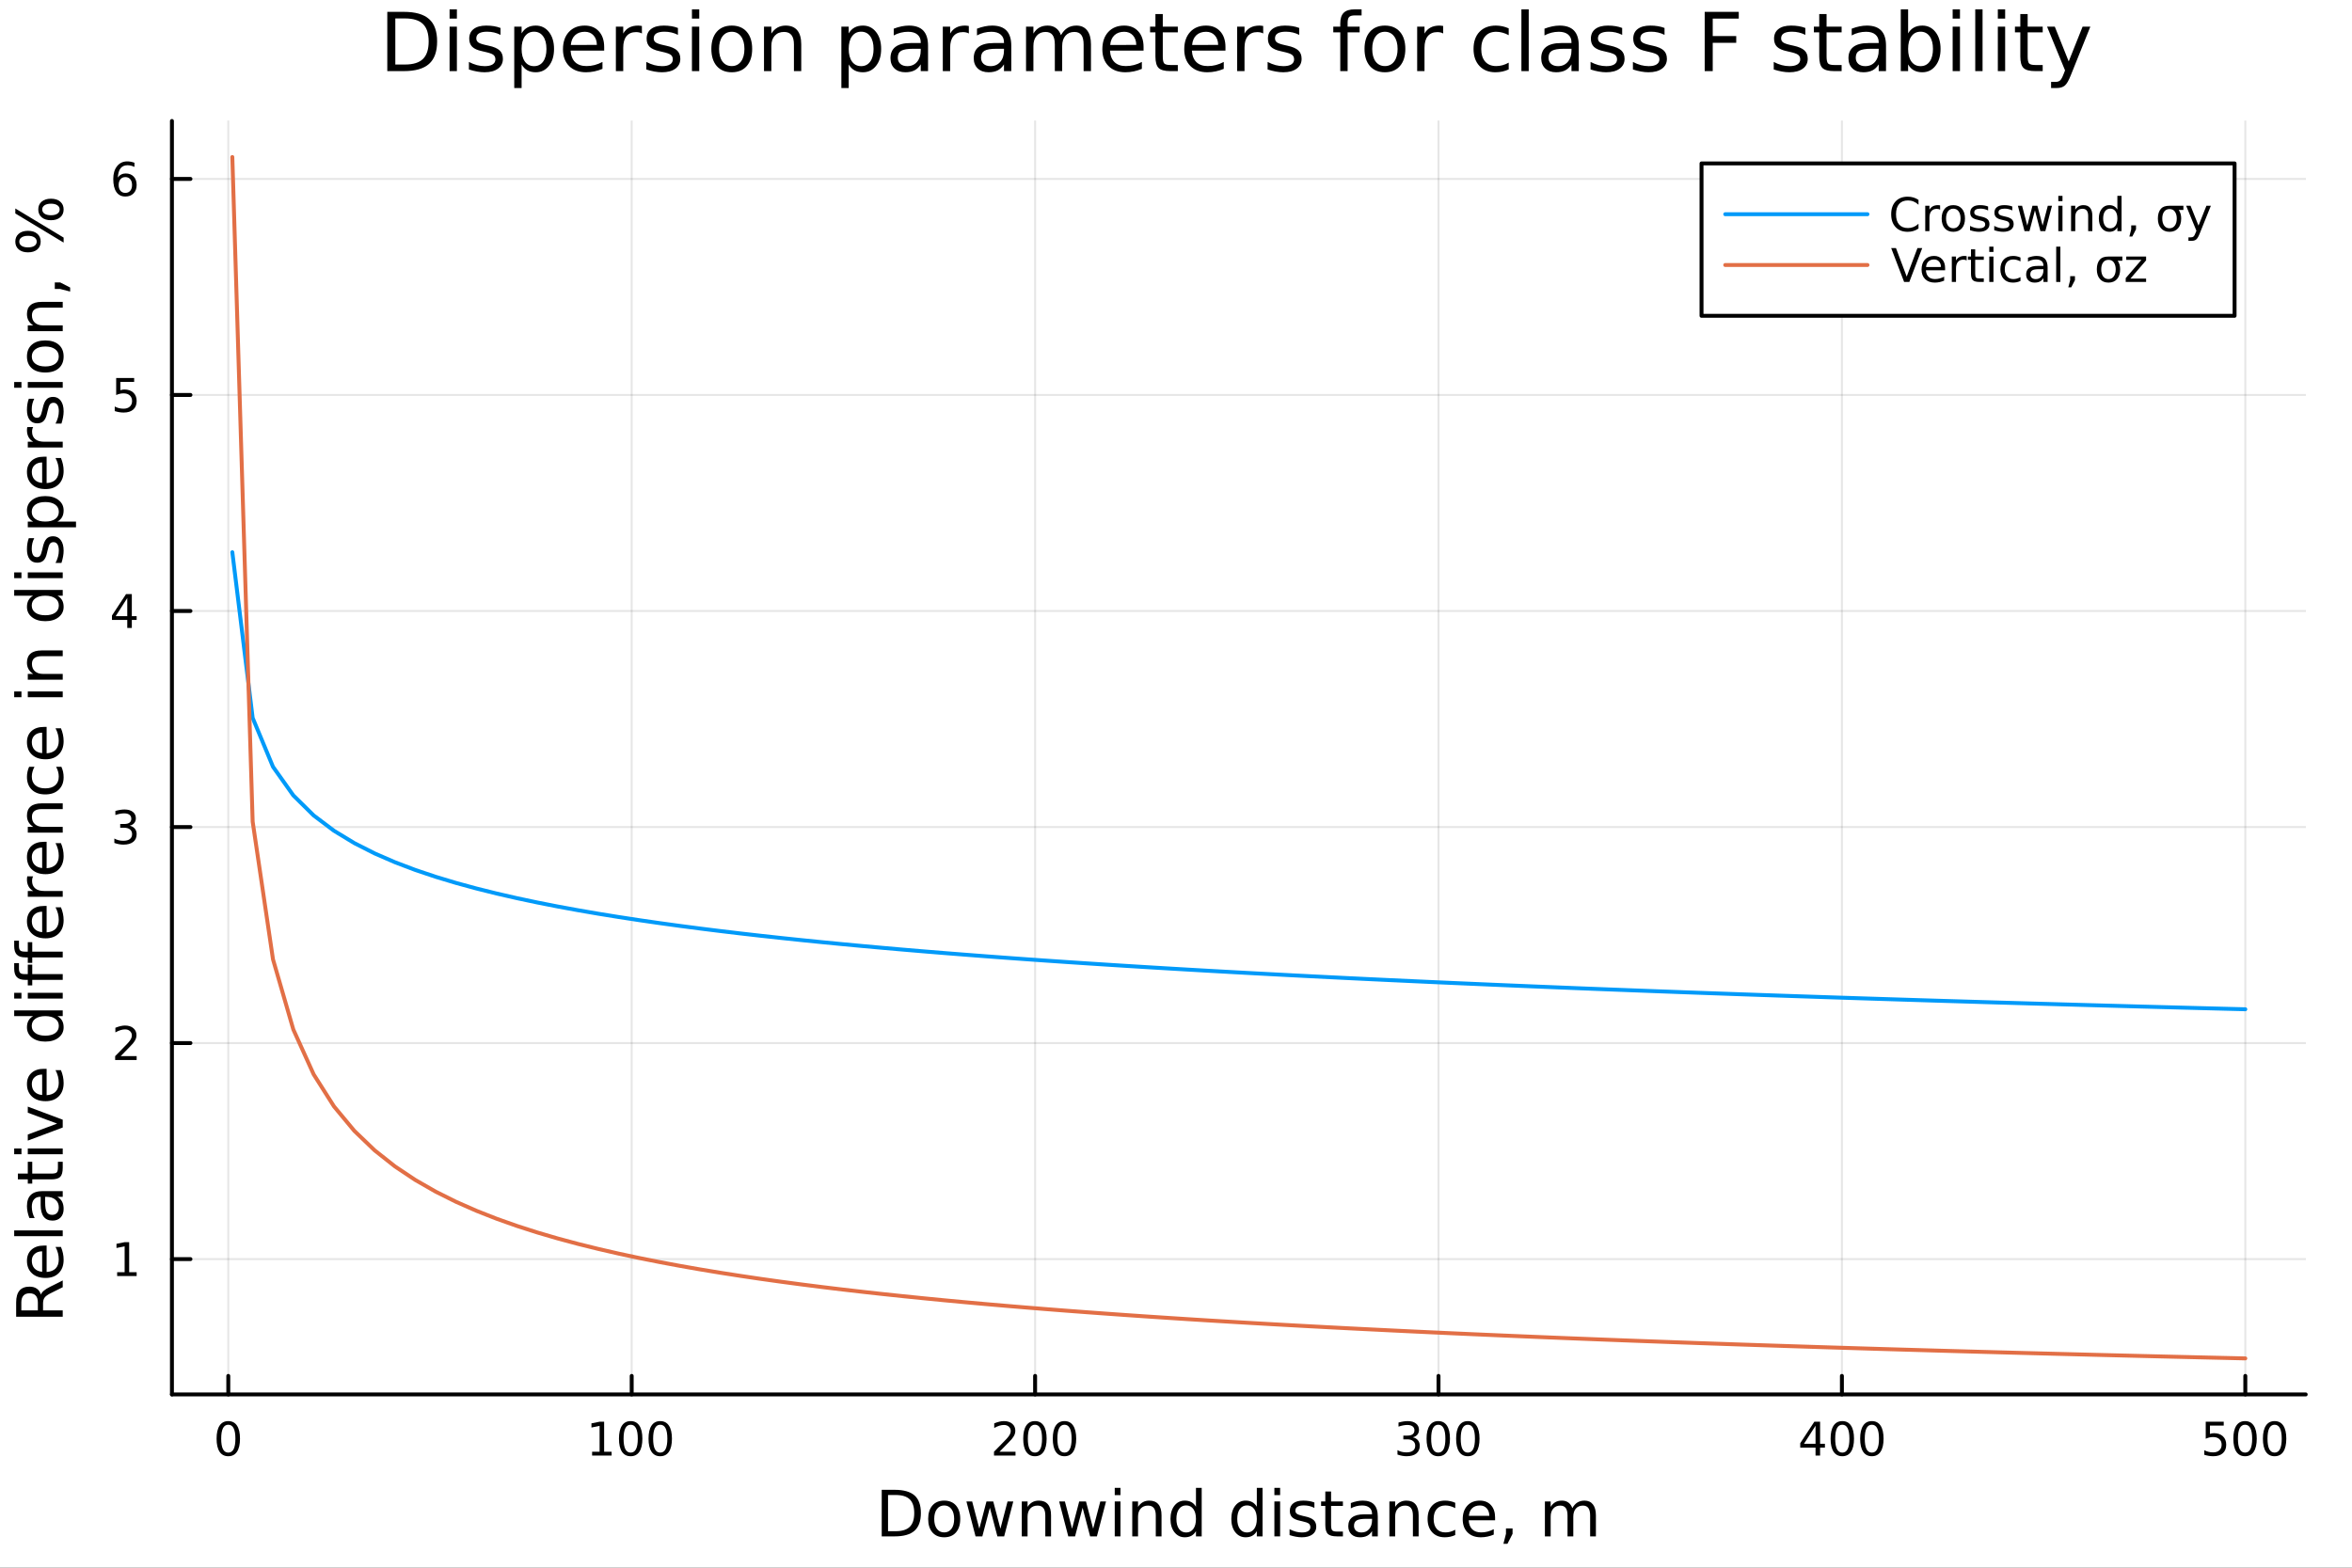 <?xml version="1.0" encoding="utf-8"?>
<svg xmlns="http://www.w3.org/2000/svg" xmlns:xlink="http://www.w3.org/1999/xlink" width="600" height="400" viewBox="0 0 2400 1600">
<rect x="0" y="0" width="2400" height="1600" fill="#333333" stroke="none"/>
<defs>
  <clipPath id="clip600">
    <rect x="0" y="0" width="2400" height="1600"/>
  </clipPath>
</defs>
<path clip-path="url(#clip600)" d="
M0 1600 L2400 1600 L2400 0 L0 0  Z
  " fill="#ffffff" fill-rule="evenodd" fill-opacity="1"/>
<defs>
  <clipPath id="clip601">
    <rect x="480" y="0" width="1681" height="1600"/>
  </clipPath>
</defs>
<path clip-path="url(#clip600)" d="
M175.445 1423.18 L2352.76 1423.18 L2352.76 123.472 L175.445 123.472  Z
  " fill="#ffffff" fill-rule="evenodd" fill-opacity="1"/>
<defs>
  <clipPath id="clip602">
    <rect x="175" y="123" width="2178" height="1301"/>
  </clipPath>
</defs>
<polyline clip-path="url(#clip602)" style="stroke:#000000; stroke-linecap:round; stroke-linejoin:round; stroke-width:2; stroke-opacity:0.1; fill:none" points="
  232.951,1423.18 232.951,123.472 
  "/>
<polyline clip-path="url(#clip602)" style="stroke:#000000; stroke-linecap:round; stroke-linejoin:round; stroke-width:2; stroke-opacity:0.1; fill:none" points="
  644.587,1423.18 644.587,123.472 
  "/>
<polyline clip-path="url(#clip602)" style="stroke:#000000; stroke-linecap:round; stroke-linejoin:round; stroke-width:2; stroke-opacity:0.1; fill:none" points="
  1056.22,1423.18 1056.22,123.472 
  "/>
<polyline clip-path="url(#clip602)" style="stroke:#000000; stroke-linecap:round; stroke-linejoin:round; stroke-width:2; stroke-opacity:0.1; fill:none" points="
  1467.86,1423.18 1467.86,123.472 
  "/>
<polyline clip-path="url(#clip602)" style="stroke:#000000; stroke-linecap:round; stroke-linejoin:round; stroke-width:2; stroke-opacity:0.1; fill:none" points="
  1879.5,1423.18 1879.5,123.472 
  "/>
<polyline clip-path="url(#clip602)" style="stroke:#000000; stroke-linecap:round; stroke-linejoin:round; stroke-width:2; stroke-opacity:0.1; fill:none" points="
  2291.13,1423.18 2291.13,123.472 
  "/>
<polyline clip-path="url(#clip600)" style="stroke:#000000; stroke-linecap:round; stroke-linejoin:round; stroke-width:4; stroke-opacity:1; fill:none" points="
  175.445,1423.18 2352.76,1423.18 
  "/>
<polyline clip-path="url(#clip600)" style="stroke:#000000; stroke-linecap:round; stroke-linejoin:round; stroke-width:4; stroke-opacity:1; fill:none" points="
  232.951,1423.18 232.951,1404.28 
  "/>
<polyline clip-path="url(#clip600)" style="stroke:#000000; stroke-linecap:round; stroke-linejoin:round; stroke-width:4; stroke-opacity:1; fill:none" points="
  644.587,1423.18 644.587,1404.28 
  "/>
<polyline clip-path="url(#clip600)" style="stroke:#000000; stroke-linecap:round; stroke-linejoin:round; stroke-width:4; stroke-opacity:1; fill:none" points="
  1056.22,1423.18 1056.22,1404.28 
  "/>
<polyline clip-path="url(#clip600)" style="stroke:#000000; stroke-linecap:round; stroke-linejoin:round; stroke-width:4; stroke-opacity:1; fill:none" points="
  1467.86,1423.18 1467.86,1404.28 
  "/>
<polyline clip-path="url(#clip600)" style="stroke:#000000; stroke-linecap:round; stroke-linejoin:round; stroke-width:4; stroke-opacity:1; fill:none" points="
  1879.5,1423.18 1879.5,1404.28 
  "/>
<polyline clip-path="url(#clip600)" style="stroke:#000000; stroke-linecap:round; stroke-linejoin:round; stroke-width:4; stroke-opacity:1; fill:none" points="
  2291.13,1423.18 2291.13,1404.28 
  "/>
<path clip-path="url(#clip600)" d="M232.951 1454.1 Q229.34 1454.1 227.511 1457.66 Q225.706 1461.2 225.706 1468.33 Q225.706 1475.44 227.511 1479.01 Q229.34 1482.55 232.951 1482.55 Q236.585 1482.55 238.391 1479.01 Q240.219 1475.44 240.219 1468.33 Q240.219 1461.2 238.391 1457.66 Q236.585 1454.1 232.951 1454.1 M232.951 1450.39 Q238.761 1450.39 241.817 1455 Q244.895 1459.58 244.895 1468.33 Q244.895 1477.06 241.817 1481.67 Q238.761 1486.25 232.951 1486.25 Q227.141 1486.25 224.062 1481.67 Q221.006 1477.06 221.006 1468.33 Q221.006 1459.58 224.062 1455 Q227.141 1450.39 232.951 1450.39 Z" fill="#000000" fill-rule="evenodd" fill-opacity="1" /><path clip-path="url(#clip600)" d="M604.194 1481.64 L611.833 1481.64 L611.833 1455.28 L603.523 1456.95 L603.523 1452.69 L611.787 1451.02 L616.463 1451.02 L616.463 1481.64 L624.101 1481.64 L624.101 1485.58 L604.194 1485.58 L604.194 1481.64 Z" fill="#000000" fill-rule="evenodd" fill-opacity="1" /><path clip-path="url(#clip600)" d="M643.546 1454.1 Q639.935 1454.1 638.106 1457.66 Q636.3 1461.2 636.3 1468.33 Q636.3 1475.44 638.106 1479.01 Q639.935 1482.55 643.546 1482.55 Q647.18 1482.55 648.986 1479.01 Q650.814 1475.44 650.814 1468.33 Q650.814 1461.2 648.986 1457.66 Q647.18 1454.1 643.546 1454.1 M643.546 1450.39 Q649.356 1450.39 652.411 1455 Q655.49 1459.58 655.49 1468.33 Q655.49 1477.06 652.411 1481.67 Q649.356 1486.25 643.546 1486.25 Q637.736 1486.25 634.657 1481.67 Q631.601 1477.06 631.601 1468.33 Q631.601 1459.58 634.657 1455 Q637.736 1450.39 643.546 1450.39 Z" fill="#000000" fill-rule="evenodd" fill-opacity="1" /><path clip-path="url(#clip600)" d="M673.708 1454.1 Q670.097 1454.1 668.268 1457.66 Q666.462 1461.2 666.462 1468.33 Q666.462 1475.44 668.268 1479.01 Q670.097 1482.55 673.708 1482.55 Q677.342 1482.55 679.147 1479.01 Q680.976 1475.44 680.976 1468.33 Q680.976 1461.2 679.147 1457.66 Q677.342 1454.1 673.708 1454.1 M673.708 1450.39 Q679.518 1450.39 682.573 1455 Q685.652 1459.58 685.652 1468.33 Q685.652 1477.06 682.573 1481.67 Q679.518 1486.25 673.708 1486.25 Q667.898 1486.25 664.819 1481.67 Q661.763 1477.06 661.763 1468.33 Q661.763 1459.58 664.819 1455 Q667.898 1450.39 673.708 1450.39 Z" fill="#000000" fill-rule="evenodd" fill-opacity="1" /><path clip-path="url(#clip600)" d="M1019.92 1481.64 L1036.24 1481.64 L1036.24 1485.58 L1014.29 1485.58 L1014.29 1481.64 Q1016.95 1478.89 1021.54 1474.26 Q1026.14 1469.61 1027.32 1468.27 Q1029.57 1465.74 1030.45 1464.01 Q1031.35 1462.25 1031.35 1460.56 Q1031.35 1457.8 1029.41 1456.07 Q1027.49 1454.33 1024.38 1454.33 Q1022.18 1454.33 1019.73 1455.09 Q1017.3 1455.86 1014.52 1457.41 L1014.52 1452.69 Q1017.35 1451.55 1019.8 1450.97 Q1022.25 1450.39 1024.29 1450.39 Q1029.66 1450.39 1032.86 1453.08 Q1036.05 1455.77 1036.05 1460.26 Q1036.05 1462.39 1035.24 1464.31 Q1034.45 1466.2 1032.35 1468.8 Q1031.77 1469.47 1028.67 1472.69 Q1025.56 1475.88 1019.92 1481.64 Z" fill="#000000" fill-rule="evenodd" fill-opacity="1" /><path clip-path="url(#clip600)" d="M1056.05 1454.1 Q1052.44 1454.1 1050.61 1457.66 Q1048.81 1461.2 1048.81 1468.33 Q1048.81 1475.44 1050.61 1479.01 Q1052.44 1482.55 1056.05 1482.55 Q1059.68 1482.55 1061.49 1479.01 Q1063.32 1475.44 1063.32 1468.33 Q1063.32 1461.2 1061.49 1457.66 Q1059.68 1454.1 1056.05 1454.1 M1056.05 1450.39 Q1061.86 1450.39 1064.92 1455 Q1067.99 1459.58 1067.99 1468.33 Q1067.99 1477.06 1064.92 1481.67 Q1061.86 1486.25 1056.05 1486.25 Q1050.24 1486.25 1047.16 1481.67 Q1044.11 1477.06 1044.11 1468.33 Q1044.11 1459.58 1047.16 1455 Q1050.24 1450.39 1056.05 1450.39 Z" fill="#000000" fill-rule="evenodd" fill-opacity="1" /><path clip-path="url(#clip600)" d="M1086.21 1454.1 Q1082.6 1454.1 1080.77 1457.66 Q1078.97 1461.2 1078.97 1468.33 Q1078.97 1475.44 1080.77 1479.01 Q1082.6 1482.55 1086.21 1482.55 Q1089.85 1482.55 1091.65 1479.01 Q1093.48 1475.44 1093.48 1468.33 Q1093.48 1461.2 1091.65 1457.66 Q1089.85 1454.1 1086.21 1454.1 M1086.21 1450.39 Q1092.02 1450.39 1095.08 1455 Q1098.16 1459.58 1098.16 1468.33 Q1098.16 1477.06 1095.08 1481.67 Q1092.02 1486.25 1086.21 1486.25 Q1080.4 1486.25 1077.32 1481.67 Q1074.27 1477.06 1074.27 1468.33 Q1074.27 1459.58 1077.32 1455 Q1080.4 1450.39 1086.21 1450.39 Z" fill="#000000" fill-rule="evenodd" fill-opacity="1" /><path clip-path="url(#clip600)" d="M1441.62 1466.95 Q1444.98 1467.66 1446.85 1469.93 Q1448.75 1472.2 1448.75 1475.53 Q1448.75 1480.65 1445.23 1483.45 Q1441.71 1486.25 1435.23 1486.25 Q1433.06 1486.25 1430.74 1485.81 Q1428.45 1485.39 1426 1484.54 L1426 1480.02 Q1427.94 1481.16 1430.26 1481.74 Q1432.57 1482.32 1435.09 1482.32 Q1439.49 1482.32 1441.78 1480.58 Q1444.1 1478.84 1444.1 1475.53 Q1444.1 1472.48 1441.95 1470.77 Q1439.82 1469.03 1436 1469.03 L1431.97 1469.03 L1431.97 1465.19 L1436.18 1465.19 Q1439.63 1465.19 1441.46 1463.82 Q1443.29 1462.43 1443.29 1459.84 Q1443.29 1457.18 1441.39 1455.77 Q1439.52 1454.33 1436 1454.33 Q1434.08 1454.33 1431.88 1454.75 Q1429.68 1455.16 1427.04 1456.04 L1427.04 1451.88 Q1429.7 1451.14 1432.02 1450.77 Q1434.35 1450.39 1436.41 1450.39 Q1441.74 1450.39 1444.84 1452.83 Q1447.94 1455.23 1447.94 1459.35 Q1447.94 1462.22 1446.3 1464.21 Q1444.65 1466.18 1441.62 1466.95 Z" fill="#000000" fill-rule="evenodd" fill-opacity="1" /><path clip-path="url(#clip600)" d="M1467.62 1454.1 Q1464.01 1454.1 1462.18 1457.66 Q1460.37 1461.2 1460.37 1468.33 Q1460.37 1475.44 1462.18 1479.01 Q1464.01 1482.55 1467.62 1482.55 Q1471.25 1482.55 1473.06 1479.01 Q1474.89 1475.44 1474.89 1468.33 Q1474.89 1461.2 1473.06 1457.66 Q1471.25 1454.1 1467.62 1454.1 M1467.62 1450.39 Q1473.43 1450.39 1476.48 1455 Q1479.56 1459.58 1479.56 1468.33 Q1479.56 1477.06 1476.48 1481.67 Q1473.43 1486.25 1467.62 1486.25 Q1461.81 1486.25 1458.73 1481.67 Q1455.67 1477.06 1455.67 1468.33 Q1455.67 1459.58 1458.73 1455 Q1461.81 1450.39 1467.62 1450.39 Z" fill="#000000" fill-rule="evenodd" fill-opacity="1" /><path clip-path="url(#clip600)" d="M1497.78 1454.1 Q1494.17 1454.1 1492.34 1457.66 Q1490.53 1461.2 1490.53 1468.33 Q1490.53 1475.44 1492.34 1479.01 Q1494.17 1482.55 1497.78 1482.55 Q1501.41 1482.55 1503.22 1479.01 Q1505.05 1475.44 1505.05 1468.33 Q1505.05 1461.2 1503.22 1457.66 Q1501.41 1454.1 1497.78 1454.1 M1497.78 1450.39 Q1503.59 1450.39 1506.65 1455 Q1509.72 1459.58 1509.72 1468.33 Q1509.72 1477.06 1506.65 1481.67 Q1503.59 1486.25 1497.78 1486.25 Q1491.97 1486.25 1488.89 1481.67 Q1485.84 1477.06 1485.84 1468.33 Q1485.84 1459.58 1488.89 1455 Q1491.97 1450.39 1497.78 1450.39 Z" fill="#000000" fill-rule="evenodd" fill-opacity="1" /><path clip-path="url(#clip600)" d="M1852.59 1455.09 L1840.78 1473.54 L1852.59 1473.54 L1852.59 1455.09 M1851.36 1451.02 L1857.24 1451.02 L1857.24 1473.54 L1862.17 1473.54 L1862.17 1477.43 L1857.24 1477.43 L1857.24 1485.58 L1852.59 1485.58 L1852.59 1477.43 L1836.99 1477.43 L1836.99 1472.92 L1851.36 1451.02 Z" fill="#000000" fill-rule="evenodd" fill-opacity="1" /><path clip-path="url(#clip600)" d="M1879.9 1454.1 Q1876.29 1454.1 1874.46 1457.66 Q1872.66 1461.2 1872.66 1468.33 Q1872.66 1475.44 1874.46 1479.01 Q1876.29 1482.55 1879.9 1482.55 Q1883.54 1482.55 1885.34 1479.01 Q1887.17 1475.44 1887.17 1468.33 Q1887.17 1461.2 1885.34 1457.66 Q1883.54 1454.1 1879.9 1454.1 M1879.9 1450.39 Q1885.71 1450.39 1888.77 1455 Q1891.85 1459.58 1891.85 1468.33 Q1891.85 1477.06 1888.77 1481.67 Q1885.71 1486.25 1879.9 1486.25 Q1874.09 1486.25 1871.01 1481.67 Q1867.96 1477.06 1867.96 1468.33 Q1867.96 1459.58 1871.01 1455 Q1874.09 1450.39 1879.9 1450.39 Z" fill="#000000" fill-rule="evenodd" fill-opacity="1" /><path clip-path="url(#clip600)" d="M1910.06 1454.1 Q1906.45 1454.1 1904.62 1457.66 Q1902.82 1461.2 1902.82 1468.33 Q1902.82 1475.44 1904.62 1479.01 Q1906.45 1482.55 1910.06 1482.55 Q1913.7 1482.55 1915.5 1479.01 Q1917.33 1475.44 1917.33 1468.33 Q1917.33 1461.2 1915.5 1457.66 Q1913.7 1454.1 1910.06 1454.1 M1910.06 1450.39 Q1915.87 1450.39 1918.93 1455 Q1922.01 1459.58 1922.01 1468.33 Q1922.01 1477.06 1918.93 1481.67 Q1915.87 1486.25 1910.06 1486.25 Q1904.25 1486.25 1901.18 1481.67 Q1898.12 1477.06 1898.12 1468.33 Q1898.12 1459.58 1901.18 1455 Q1904.25 1450.39 1910.06 1450.39 Z" fill="#000000" fill-rule="evenodd" fill-opacity="1" /><path clip-path="url(#clip600)" d="M2250.75 1451.02 L2269.11 1451.02 L2269.11 1454.96 L2255.03 1454.96 L2255.03 1463.43 Q2256.05 1463.08 2257.07 1462.92 Q2258.09 1462.73 2259.11 1462.73 Q2264.9 1462.73 2268.28 1465.9 Q2271.65 1469.08 2271.65 1474.49 Q2271.65 1480.07 2268.18 1483.17 Q2264.71 1486.25 2258.39 1486.25 Q2256.22 1486.25 2253.95 1485.88 Q2251.7 1485.51 2249.29 1484.77 L2249.29 1480.07 Q2251.38 1481.2 2253.6 1481.76 Q2255.82 1482.32 2258.3 1482.32 Q2262.3 1482.32 2264.64 1480.21 Q2266.98 1478.1 2266.98 1474.49 Q2266.98 1470.88 2264.64 1468.77 Q2262.3 1466.67 2258.3 1466.67 Q2256.42 1466.67 2254.55 1467.08 Q2252.7 1467.5 2250.75 1468.38 L2250.75 1451.02 Z" fill="#000000" fill-rule="evenodd" fill-opacity="1" /><path clip-path="url(#clip600)" d="M2290.87 1454.1 Q2287.26 1454.1 2285.43 1457.66 Q2283.62 1461.2 2283.62 1468.33 Q2283.62 1475.44 2285.43 1479.01 Q2287.26 1482.55 2290.87 1482.55 Q2294.5 1482.55 2296.31 1479.01 Q2298.14 1475.44 2298.14 1468.33 Q2298.14 1461.2 2296.31 1457.66 Q2294.5 1454.1 2290.87 1454.1 M2290.87 1450.39 Q2296.68 1450.39 2299.73 1455 Q2302.81 1459.58 2302.81 1468.33 Q2302.81 1477.06 2299.73 1481.67 Q2296.68 1486.25 2290.87 1486.25 Q2285.06 1486.25 2281.98 1481.67 Q2278.92 1477.06 2278.92 1468.33 Q2278.92 1459.58 2281.98 1455 Q2285.06 1450.39 2290.87 1450.39 Z" fill="#000000" fill-rule="evenodd" fill-opacity="1" /><path clip-path="url(#clip600)" d="M2321.03 1454.1 Q2317.42 1454.1 2315.59 1457.66 Q2313.78 1461.2 2313.78 1468.33 Q2313.78 1475.44 2315.59 1479.01 Q2317.42 1482.55 2321.03 1482.55 Q2324.66 1482.55 2326.47 1479.01 Q2328.3 1475.44 2328.3 1468.33 Q2328.3 1461.2 2326.47 1457.66 Q2324.66 1454.1 2321.03 1454.1 M2321.03 1450.39 Q2326.84 1450.39 2329.9 1455 Q2332.97 1459.58 2332.97 1468.33 Q2332.97 1477.06 2329.9 1481.67 Q2326.84 1486.25 2321.03 1486.25 Q2315.22 1486.25 2312.14 1481.67 Q2309.09 1477.06 2309.09 1468.33 Q2309.09 1459.58 2312.14 1455 Q2315.22 1450.39 2321.03 1450.39 Z" fill="#000000" fill-rule="evenodd" fill-opacity="1" /><path clip-path="url(#clip600)" d="M906.157 1525.81 L906.157 1562.76 L913.923 1562.76 Q923.758 1562.76 928.31 1558.3 Q932.893 1553.85 932.893 1544.24 Q932.893 1534.69 928.31 1530.26 Q923.758 1525.81 913.923 1525.81 L906.157 1525.81 M899.728 1520.52 L912.936 1520.52 Q926.75 1520.52 933.211 1526.28 Q939.672 1532.01 939.672 1544.24 Q939.672 1556.52 933.179 1562.28 Q926.686 1568.04 912.936 1568.04 L899.728 1568.04 L899.728 1520.52 Z" fill="#000000" fill-rule="evenodd" fill-opacity="1" /><path clip-path="url(#clip600)" d="M963.48 1536.5 Q958.769 1536.5 956.032 1540.19 Q953.295 1543.85 953.295 1550.25 Q953.295 1556.65 956 1560.34 Q958.738 1564 963.48 1564 Q968.159 1564 970.896 1560.31 Q973.633 1556.62 973.633 1550.25 Q973.633 1543.92 970.896 1540.23 Q968.159 1536.5 963.48 1536.5 M963.48 1531.54 Q971.119 1531.54 975.479 1536.5 Q979.84 1541.47 979.84 1550.25 Q979.84 1559 975.479 1564 Q971.119 1568.97 963.48 1568.97 Q955.809 1568.97 951.449 1564 Q947.12 1559 947.12 1550.25 Q947.12 1541.47 951.449 1536.5 Q955.809 1531.54 963.48 1531.54 Z" fill="#000000" fill-rule="evenodd" fill-opacity="1" /><path clip-path="url(#clip600)" d="M986.142 1532.4 L991.998 1532.4 L999.319 1560.21 L1006.61 1532.4 L1013.51 1532.4 L1020.84 1560.21 L1028.12 1532.4 L1033.98 1532.4 L1024.65 1568.04 L1017.75 1568.04 L1010.08 1538.83 L1002.37 1568.04 L995.468 1568.04 L986.142 1532.4 Z" fill="#000000" fill-rule="evenodd" fill-opacity="1" /><path clip-path="url(#clip600)" d="M1072.49 1546.53 L1072.49 1568.04 L1066.64 1568.04 L1066.64 1546.72 Q1066.64 1541.66 1064.66 1539.14 Q1062.69 1536.63 1058.74 1536.63 Q1054 1536.63 1051.26 1539.65 Q1048.53 1542.68 1048.53 1547.9 L1048.53 1568.04 L1042.64 1568.04 L1042.64 1532.4 L1048.53 1532.4 L1048.53 1537.93 Q1050.63 1534.72 1053.46 1533.13 Q1056.32 1531.54 1060.05 1531.54 Q1066.19 1531.54 1069.34 1535.36 Q1072.49 1539.14 1072.49 1546.53 Z" fill="#000000" fill-rule="evenodd" fill-opacity="1" /><path clip-path="url(#clip600)" d="M1080.77 1532.4 L1086.62 1532.4 L1093.95 1560.21 L1101.23 1532.4 L1108.14 1532.4 L1115.46 1560.21 L1122.75 1532.4 L1128.61 1532.4 L1119.28 1568.04 L1112.37 1568.04 L1104.7 1538.83 L1097 1568.04 L1090.09 1568.04 L1080.77 1532.4 Z" fill="#000000" fill-rule="evenodd" fill-opacity="1" /><path clip-path="url(#clip600)" d="M1137.49 1532.4 L1143.34 1532.4 L1143.34 1568.04 L1137.49 1568.04 L1137.49 1532.4 M1137.49 1518.52 L1143.34 1518.52 L1143.34 1525.93 L1137.49 1525.93 L1137.49 1518.52 Z" fill="#000000" fill-rule="evenodd" fill-opacity="1" /><path clip-path="url(#clip600)" d="M1185.23 1546.53 L1185.23 1568.04 L1179.37 1568.04 L1179.37 1546.72 Q1179.37 1541.66 1177.4 1539.14 Q1175.43 1536.63 1171.48 1536.63 Q1166.74 1536.63 1164 1539.65 Q1161.26 1542.68 1161.26 1547.9 L1161.26 1568.04 L1155.37 1568.04 L1155.37 1532.4 L1161.26 1532.4 L1161.26 1537.93 Q1163.36 1534.72 1166.2 1533.13 Q1169.06 1531.54 1172.78 1531.54 Q1178.93 1531.54 1182.08 1535.36 Q1185.23 1539.14 1185.23 1546.53 Z" fill="#000000" fill-rule="evenodd" fill-opacity="1" /><path clip-path="url(#clip600)" d="M1220.37 1537.81 L1220.37 1518.52 L1226.22 1518.52 L1226.22 1568.04 L1220.37 1568.04 L1220.37 1562.7 Q1218.52 1565.88 1215.69 1567.44 Q1212.89 1568.97 1208.94 1568.97 Q1202.48 1568.97 1198.41 1563.81 Q1194.36 1558.65 1194.36 1550.25 Q1194.36 1541.85 1198.41 1536.69 Q1202.48 1531.54 1208.94 1531.54 Q1212.89 1531.54 1215.69 1533.1 Q1218.52 1534.62 1220.37 1537.81 M1200.41 1550.25 Q1200.41 1556.71 1203.05 1560.4 Q1205.73 1564.07 1210.37 1564.07 Q1215.02 1564.07 1217.69 1560.4 Q1220.37 1556.71 1220.37 1550.25 Q1220.37 1543.79 1217.69 1540.13 Q1215.02 1536.44 1210.37 1536.44 Q1205.73 1536.44 1203.05 1540.13 Q1200.41 1543.79 1200.41 1550.25 Z" fill="#000000" fill-rule="evenodd" fill-opacity="1" /><path clip-path="url(#clip600)" d="M1282.47 1537.81 L1282.47 1518.52 L1288.32 1518.52 L1288.32 1568.04 L1282.47 1568.04 L1282.47 1562.7 Q1280.62 1565.88 1277.79 1567.44 Q1274.99 1568.97 1271.04 1568.97 Q1264.58 1568.97 1260.5 1563.81 Q1256.46 1558.65 1256.46 1550.25 Q1256.46 1541.85 1260.5 1536.69 Q1264.58 1531.54 1271.04 1531.54 Q1274.99 1531.54 1277.79 1533.1 Q1280.62 1534.62 1282.47 1537.81 M1262.51 1550.25 Q1262.51 1556.71 1265.15 1560.4 Q1267.82 1564.07 1272.47 1564.07 Q1277.12 1564.07 1279.79 1560.4 Q1282.47 1556.71 1282.47 1550.25 Q1282.47 1543.79 1279.79 1540.13 Q1277.12 1536.44 1272.47 1536.44 Q1267.82 1536.44 1265.15 1540.13 Q1262.51 1543.79 1262.51 1550.25 Z" fill="#000000" fill-rule="evenodd" fill-opacity="1" /><path clip-path="url(#clip600)" d="M1300.39 1532.4 L1306.24 1532.4 L1306.24 1568.04 L1300.39 1568.04 L1300.39 1532.4 M1300.39 1518.52 L1306.24 1518.52 L1306.24 1525.93 L1300.39 1525.93 L1300.39 1518.52 Z" fill="#000000" fill-rule="evenodd" fill-opacity="1" /><path clip-path="url(#clip600)" d="M1341.22 1533.45 L1341.22 1538.98 Q1338.74 1537.71 1336.06 1537.07 Q1333.39 1536.44 1330.53 1536.44 Q1326.17 1536.44 1323.97 1537.77 Q1321.81 1539.11 1321.81 1541.79 Q1321.81 1543.82 1323.37 1545 Q1324.92 1546.15 1329.64 1547.2 L1331.64 1547.64 Q1337.88 1548.98 1340.49 1551.43 Q1343.13 1553.85 1343.13 1558.21 Q1343.13 1563.17 1339.18 1566.07 Q1335.27 1568.97 1328.39 1568.97 Q1325.53 1568.97 1322.41 1568.39 Q1319.32 1567.85 1315.89 1566.74 L1315.89 1560.69 Q1319.13 1562.38 1322.28 1563.24 Q1325.43 1564.07 1328.52 1564.07 Q1332.66 1564.07 1334.89 1562.66 Q1337.12 1561.23 1337.12 1558.65 Q1337.12 1556.27 1335.49 1554.99 Q1333.9 1553.72 1328.46 1552.54 L1326.42 1552.07 Q1320.98 1550.92 1318.56 1548.56 Q1316.14 1546.18 1316.14 1542.04 Q1316.14 1537.01 1319.71 1534.27 Q1323.27 1531.54 1329.83 1531.54 Q1333.07 1531.54 1335.94 1532.01 Q1338.8 1532.49 1341.22 1533.45 Z" fill="#000000" fill-rule="evenodd" fill-opacity="1" /><path clip-path="url(#clip600)" d="M1358.25 1522.27 L1358.25 1532.4 L1370.31 1532.4 L1370.31 1536.95 L1358.25 1536.95 L1358.25 1556.3 Q1358.25 1560.66 1359.43 1561.9 Q1360.64 1563.14 1364.3 1563.14 L1370.31 1563.14 L1370.31 1568.04 L1364.3 1568.04 Q1357.52 1568.04 1354.94 1565.53 Q1352.36 1562.98 1352.36 1556.3 L1352.36 1536.95 L1348.06 1536.95 L1348.06 1532.4 L1352.36 1532.4 L1352.36 1522.27 L1358.25 1522.27 Z" fill="#000000" fill-rule="evenodd" fill-opacity="1" /><path clip-path="url(#clip600)" d="M1394.22 1550.12 Q1387.12 1550.12 1384.38 1551.75 Q1381.64 1553.37 1381.64 1557.29 Q1381.64 1560.4 1383.68 1562.25 Q1385.75 1564.07 1389.28 1564.07 Q1394.15 1564.07 1397.08 1560.63 Q1400.04 1557.16 1400.04 1551.43 L1400.04 1550.12 L1394.22 1550.12 M1405.9 1547.71 L1405.9 1568.04 L1400.04 1568.04 L1400.04 1562.63 Q1398.04 1565.88 1395.04 1567.44 Q1392.05 1568.97 1387.72 1568.97 Q1382.25 1568.97 1379 1565.91 Q1375.79 1562.82 1375.79 1557.67 Q1375.79 1551.65 1379.8 1548.6 Q1383.84 1545.54 1391.83 1545.54 L1400.04 1545.54 L1400.04 1544.97 Q1400.04 1540.93 1397.37 1538.73 Q1394.72 1536.5 1389.92 1536.5 Q1386.86 1536.5 1383.97 1537.23 Q1381.07 1537.97 1378.4 1539.43 L1378.4 1534.02 Q1381.61 1532.78 1384.64 1532.17 Q1387.66 1531.54 1390.52 1531.54 Q1398.26 1531.54 1402.08 1535.55 Q1405.9 1539.56 1405.9 1547.71 Z" fill="#000000" fill-rule="evenodd" fill-opacity="1" /><path clip-path="url(#clip600)" d="M1447.59 1546.53 L1447.59 1568.04 L1441.74 1568.04 L1441.74 1546.72 Q1441.74 1541.66 1439.76 1539.14 Q1437.79 1536.63 1433.84 1536.63 Q1429.1 1536.63 1426.36 1539.65 Q1423.63 1542.68 1423.63 1547.9 L1423.63 1568.04 L1417.74 1568.04 L1417.74 1532.4 L1423.63 1532.4 L1423.63 1537.93 Q1425.73 1534.72 1428.56 1533.13 Q1431.42 1531.54 1435.15 1531.54 Q1441.29 1531.54 1444.44 1535.36 Q1447.59 1539.14 1447.59 1546.53 Z" fill="#000000" fill-rule="evenodd" fill-opacity="1" /><path clip-path="url(#clip600)" d="M1484.93 1533.76 L1484.93 1539.24 Q1482.44 1537.87 1479.93 1537.2 Q1477.45 1536.5 1474.9 1536.5 Q1469.2 1536.5 1466.05 1540.13 Q1462.9 1543.73 1462.9 1550.25 Q1462.9 1556.78 1466.05 1560.4 Q1469.2 1564 1474.9 1564 Q1477.45 1564 1479.93 1563.33 Q1482.44 1562.63 1484.93 1561.26 L1484.93 1566.68 Q1482.48 1567.82 1479.83 1568.39 Q1477.22 1568.97 1474.26 1568.97 Q1466.21 1568.97 1461.47 1563.91 Q1456.73 1558.85 1456.73 1550.25 Q1456.73 1541.53 1461.5 1536.53 Q1466.31 1531.54 1474.65 1531.54 Q1477.35 1531.54 1479.93 1532.11 Q1482.51 1532.65 1484.93 1533.76 Z" fill="#000000" fill-rule="evenodd" fill-opacity="1" /><path clip-path="url(#clip600)" d="M1525.6 1548.76 L1525.6 1551.62 L1498.68 1551.62 Q1499.06 1557.67 1502.31 1560.85 Q1505.58 1564 1511.41 1564 Q1514.78 1564 1517.93 1563.17 Q1521.12 1562.35 1524.24 1560.69 L1524.24 1566.23 Q1521.08 1567.57 1517.77 1568.27 Q1514.46 1568.97 1511.06 1568.97 Q1502.53 1568.97 1497.53 1564 Q1492.57 1559.04 1492.57 1550.57 Q1492.57 1541.82 1497.28 1536.69 Q1502.02 1531.54 1510.04 1531.54 Q1517.23 1531.54 1521.4 1536.18 Q1525.6 1540.8 1525.6 1548.76 M1519.75 1547.04 Q1519.68 1542.23 1517.04 1539.37 Q1514.43 1536.5 1510.1 1536.5 Q1505.2 1536.5 1502.24 1539.27 Q1499.31 1542.04 1498.87 1547.07 L1519.75 1547.04 Z" fill="#000000" fill-rule="evenodd" fill-opacity="1" /><path clip-path="url(#clip600)" d="M1536.71 1559.96 L1543.43 1559.96 L1543.43 1565.43 L1538.21 1575.62 L1534.1 1575.62 L1536.71 1565.43 L1536.71 1559.96 Z" fill="#000000" fill-rule="evenodd" fill-opacity="1" /><path clip-path="url(#clip600)" d="M1604.41 1539.24 Q1606.61 1535.29 1609.66 1533.41 Q1612.72 1531.54 1616.86 1531.54 Q1622.43 1531.54 1625.45 1535.45 Q1628.47 1539.33 1628.47 1546.53 L1628.47 1568.04 L1622.59 1568.04 L1622.59 1546.72 Q1622.59 1541.59 1620.77 1539.11 Q1618.96 1536.63 1615.23 1536.63 Q1610.68 1536.63 1608.04 1539.65 Q1605.4 1542.68 1605.4 1547.9 L1605.4 1568.04 L1599.51 1568.04 L1599.51 1546.72 Q1599.51 1541.56 1597.7 1539.11 Q1595.88 1536.63 1592.09 1536.63 Q1587.61 1536.63 1584.96 1539.68 Q1582.32 1542.71 1582.32 1547.9 L1582.32 1568.04 L1576.43 1568.04 L1576.43 1532.4 L1582.32 1532.4 L1582.32 1537.93 Q1584.33 1534.66 1587.13 1533.1 Q1589.93 1531.54 1593.78 1531.54 Q1597.66 1531.54 1600.37 1533.51 Q1603.11 1535.48 1604.41 1539.24 Z" fill="#000000" fill-rule="evenodd" fill-opacity="1" /><polyline clip-path="url(#clip602)" style="stroke:#000000; stroke-linecap:round; stroke-linejoin:round; stroke-width:2; stroke-opacity:0.1; fill:none" points="
  175.445,1285.06 2352.76,1285.06 
  "/>
<polyline clip-path="url(#clip602)" style="stroke:#000000; stroke-linecap:round; stroke-linejoin:round; stroke-width:2; stroke-opacity:0.1; fill:none" points="
  175.445,1064.57 2352.76,1064.57 
  "/>
<polyline clip-path="url(#clip602)" style="stroke:#000000; stroke-linecap:round; stroke-linejoin:round; stroke-width:2; stroke-opacity:0.1; fill:none" points="
  175.445,844.081 2352.76,844.081 
  "/>
<polyline clip-path="url(#clip602)" style="stroke:#000000; stroke-linecap:round; stroke-linejoin:round; stroke-width:2; stroke-opacity:0.1; fill:none" points="
  175.445,623.591 2352.76,623.591 
  "/>
<polyline clip-path="url(#clip602)" style="stroke:#000000; stroke-linecap:round; stroke-linejoin:round; stroke-width:2; stroke-opacity:0.1; fill:none" points="
  175.445,403.1 2352.76,403.1 
  "/>
<polyline clip-path="url(#clip602)" style="stroke:#000000; stroke-linecap:round; stroke-linejoin:round; stroke-width:2; stroke-opacity:0.1; fill:none" points="
  175.445,182.609 2352.76,182.609 
  "/>
<polyline clip-path="url(#clip600)" style="stroke:#000000; stroke-linecap:round; stroke-linejoin:round; stroke-width:4; stroke-opacity:1; fill:none" points="
  175.445,1423.18 175.445,123.472 
  "/>
<polyline clip-path="url(#clip600)" style="stroke:#000000; stroke-linecap:round; stroke-linejoin:round; stroke-width:4; stroke-opacity:1; fill:none" points="
  175.445,1285.06 194.343,1285.06 
  "/>
<polyline clip-path="url(#clip600)" style="stroke:#000000; stroke-linecap:round; stroke-linejoin:round; stroke-width:4; stroke-opacity:1; fill:none" points="
  175.445,1064.57 194.343,1064.57 
  "/>
<polyline clip-path="url(#clip600)" style="stroke:#000000; stroke-linecap:round; stroke-linejoin:round; stroke-width:4; stroke-opacity:1; fill:none" points="
  175.445,844.081 194.343,844.081 
  "/>
<polyline clip-path="url(#clip600)" style="stroke:#000000; stroke-linecap:round; stroke-linejoin:round; stroke-width:4; stroke-opacity:1; fill:none" points="
  175.445,623.591 194.343,623.591 
  "/>
<polyline clip-path="url(#clip600)" style="stroke:#000000; stroke-linecap:round; stroke-linejoin:round; stroke-width:4; stroke-opacity:1; fill:none" points="
  175.445,403.1 194.343,403.1 
  "/>
<polyline clip-path="url(#clip600)" style="stroke:#000000; stroke-linecap:round; stroke-linejoin:round; stroke-width:4; stroke-opacity:1; fill:none" points="
  175.445,182.609 194.343,182.609 
  "/>
<path clip-path="url(#clip600)" d="M119.538 1298.41 L127.177 1298.41 L127.177 1272.04 L118.867 1273.71 L118.867 1269.45 L127.13 1267.78 L131.806 1267.78 L131.806 1298.41 L139.445 1298.41 L139.445 1302.34 L119.538 1302.34 L119.538 1298.41 Z" fill="#000000" fill-rule="evenodd" fill-opacity="1" /><path clip-path="url(#clip600)" d="M123.126 1077.92 L139.445 1077.92 L139.445 1081.85 L117.501 1081.85 L117.501 1077.92 Q120.163 1075.16 124.746 1070.53 Q129.353 1065.88 130.533 1064.54 Q132.779 1062.01 133.658 1060.28 Q134.561 1058.52 134.561 1056.83 Q134.561 1054.07 132.617 1052.34 Q130.695 1050.6 127.593 1050.6 Q125.394 1050.6 122.941 1051.37 Q120.51 1052.13 117.732 1053.68 L117.732 1048.96 Q120.556 1047.82 123.01 1047.25 Q125.464 1046.67 127.501 1046.67 Q132.871 1046.67 136.066 1049.35 Q139.26 1052.04 139.26 1056.53 Q139.26 1058.66 138.45 1060.58 Q137.663 1062.48 135.556 1065.07 Q134.978 1065.74 131.876 1068.96 Q128.774 1072.15 123.126 1077.92 Z" fill="#000000" fill-rule="evenodd" fill-opacity="1" /><path clip-path="url(#clip600)" d="M132.316 842.727 Q135.672 843.445 137.547 845.713 Q139.445 847.982 139.445 851.315 Q139.445 856.431 135.927 859.232 Q132.408 862.033 125.927 862.033 Q123.751 862.033 121.436 861.593 Q119.144 861.176 116.691 860.32 L116.691 855.806 Q118.635 856.94 120.95 857.519 Q123.265 858.098 125.788 858.098 Q130.186 858.098 132.478 856.362 Q134.792 854.625 134.792 851.315 Q134.792 848.26 132.64 846.547 Q130.51 844.811 126.691 844.811 L122.663 844.811 L122.663 840.968 L126.876 840.968 Q130.325 840.968 132.154 839.602 Q133.982 838.213 133.982 835.621 Q133.982 832.959 132.084 831.547 Q130.209 830.112 126.691 830.112 Q124.769 830.112 122.57 830.528 Q120.371 830.945 117.732 831.825 L117.732 827.658 Q120.394 826.917 122.709 826.547 Q125.047 826.176 127.107 826.176 Q132.431 826.176 135.533 828.607 Q138.635 831.014 138.635 835.135 Q138.635 838.005 136.992 839.996 Q135.348 841.963 132.316 842.727 Z" fill="#000000" fill-rule="evenodd" fill-opacity="1" /><path clip-path="url(#clip600)" d="M129.862 610.385 L118.056 628.834 L129.862 628.834 L129.862 610.385 M128.635 606.311 L134.515 606.311 L134.515 628.834 L139.445 628.834 L139.445 632.723 L134.515 632.723 L134.515 640.871 L129.862 640.871 L129.862 632.723 L114.26 632.723 L114.26 628.209 L128.635 606.311 Z" fill="#000000" fill-rule="evenodd" fill-opacity="1" /><path clip-path="url(#clip600)" d="M118.543 385.82 L136.899 385.82 L136.899 389.755 L122.825 389.755 L122.825 398.227 Q123.843 397.88 124.862 397.718 Q125.88 397.533 126.899 397.533 Q132.686 397.533 136.066 400.704 Q139.445 403.876 139.445 409.292 Q139.445 414.871 135.973 417.973 Q132.501 421.051 126.181 421.051 Q124.005 421.051 121.737 420.681 Q119.492 420.311 117.084 419.57 L117.084 414.871 Q119.168 416.005 121.39 416.561 Q123.612 417.116 126.089 417.116 Q130.093 417.116 132.431 415.01 Q134.769 412.903 134.769 409.292 Q134.769 405.681 132.431 403.575 Q130.093 401.468 126.089 401.468 Q124.214 401.468 122.339 401.885 Q120.487 402.302 118.543 403.181 L118.543 385.82 Z" fill="#000000" fill-rule="evenodd" fill-opacity="1" /><path clip-path="url(#clip600)" d="M127.917 180.746 Q124.769 180.746 122.918 182.899 Q121.089 185.052 121.089 188.802 Q121.089 192.528 122.918 194.704 Q124.769 196.857 127.917 196.857 Q131.066 196.857 132.894 194.704 Q134.746 192.528 134.746 188.802 Q134.746 185.052 132.894 182.899 Q131.066 180.746 127.917 180.746 M137.2 166.093 L137.2 170.353 Q135.441 169.519 133.635 169.079 Q131.853 168.64 130.093 168.64 Q125.464 168.64 123.01 171.765 Q120.58 174.89 120.232 181.209 Q121.598 179.195 123.658 178.13 Q125.718 177.042 128.195 177.042 Q133.404 177.042 136.413 180.214 Q139.445 183.362 139.445 188.802 Q139.445 194.126 136.297 197.343 Q133.149 200.561 127.917 200.561 Q121.922 200.561 118.751 195.977 Q115.58 191.371 115.58 182.644 Q115.58 174.45 119.468 169.589 Q123.357 164.704 129.908 164.704 Q131.667 164.704 133.45 165.052 Q135.255 165.399 137.2 166.093 Z" fill="#000000" fill-rule="evenodd" fill-opacity="1" /><path clip-path="url(#clip600)" d="M41.724 1321.32 Q42.424 1319.25 44.716 1317.31 Q47.008 1315.33 51.018 1313.36 L64.004 1306.84 L64.004 1313.74 L51.814 1319.82 Q47.039 1322.18 45.48 1324.41 Q43.92 1326.6 43.92 1330.42 L43.92 1337.42 L64.004 1337.42 L64.004 1343.85 L16.484 1343.85 L16.484 1329.34 Q16.484 1321.19 19.89 1317.18 Q23.296 1313.17 30.17 1313.17 Q34.658 1313.17 37.618 1315.27 Q40.578 1317.34 41.724 1321.32 M21.768 1337.42 L38.637 1337.42 L38.637 1329.34 Q38.637 1324.69 36.504 1322.34 Q34.34 1319.95 30.17 1319.95 Q26.001 1319.95 23.9 1322.34 Q21.768 1324.69 21.768 1329.34 L21.768 1337.42 Z" fill="#000000" fill-rule="evenodd" fill-opacity="1" /><path clip-path="url(#clip600)" d="M44.716 1271.25 L47.581 1271.25 L47.581 1298.18 Q53.628 1297.8 56.811 1294.55 Q59.962 1291.27 59.962 1285.45 Q59.962 1282.07 59.134 1278.92 Q58.307 1275.74 56.652 1272.62 L62.19 1272.62 Q63.527 1275.77 64.227 1279.08 Q64.927 1282.39 64.927 1285.8 Q64.927 1294.33 59.962 1299.32 Q54.997 1304.29 46.53 1304.29 Q37.777 1304.29 32.653 1299.58 Q27.497 1294.84 27.497 1286.82 Q27.497 1279.62 32.144 1275.45 Q36.759 1271.25 44.716 1271.25 M42.997 1277.11 Q38.191 1277.17 35.327 1279.81 Q32.462 1282.42 32.462 1286.75 Q32.462 1291.65 35.231 1294.61 Q38 1297.54 43.029 1297.99 L42.997 1277.11 Z" fill="#000000" fill-rule="evenodd" fill-opacity="1" /><path clip-path="url(#clip600)" d="M14.479 1261.64 L14.479 1255.78 L64.004 1255.78 L64.004 1261.64 L14.479 1261.64 Z" fill="#000000" fill-rule="evenodd" fill-opacity="1" /><path clip-path="url(#clip600)" d="M46.085 1227.33 Q46.085 1234.43 47.708 1237.16 Q49.331 1239.9 53.246 1239.9 Q56.365 1239.9 58.211 1237.86 Q60.026 1235.79 60.026 1232.26 Q60.026 1227.39 56.588 1224.46 Q53.119 1221.5 47.39 1221.5 L46.085 1221.5 L46.085 1227.33 M43.666 1215.65 L64.004 1215.65 L64.004 1221.5 L58.593 1221.5 Q61.84 1223.51 63.399 1226.5 Q64.927 1229.49 64.927 1233.82 Q64.927 1239.3 61.872 1242.54 Q58.784 1245.76 53.628 1245.76 Q47.612 1245.76 44.557 1241.75 Q41.501 1237.7 41.501 1229.72 L41.501 1221.5 L40.928 1221.5 Q36.886 1221.5 34.69 1224.18 Q32.462 1226.82 32.462 1231.63 Q32.462 1234.68 33.194 1237.58 Q33.926 1240.47 35.39 1243.15 L29.98 1243.15 Q28.738 1239.93 28.133 1236.91 Q27.497 1233.88 27.497 1231.02 Q27.497 1223.29 31.507 1219.47 Q35.518 1215.65 43.666 1215.65 Z" fill="#000000" fill-rule="evenodd" fill-opacity="1" /><path clip-path="url(#clip600)" d="M18.235 1197.79 L28.356 1197.79 L28.356 1185.73 L32.908 1185.73 L32.908 1197.79 L52.259 1197.79 Q56.62 1197.79 57.861 1196.61 Q59.103 1195.4 59.103 1191.74 L59.103 1185.73 L64.004 1185.73 L64.004 1191.74 Q64.004 1198.52 61.49 1201.1 Q58.943 1203.68 52.259 1203.68 L32.908 1203.68 L32.908 1207.98 L28.356 1207.98 L28.356 1203.68 L18.235 1203.68 L18.235 1197.79 Z" fill="#000000" fill-rule="evenodd" fill-opacity="1" /><path clip-path="url(#clip600)" d="M28.356 1178.03 L28.356 1172.17 L64.004 1172.17 L64.004 1178.03 L28.356 1178.03 M14.479 1178.03 L14.479 1172.17 L21.895 1172.17 L21.895 1178.03 L14.479 1178.03 Z" fill="#000000" fill-rule="evenodd" fill-opacity="1" /><path clip-path="url(#clip600)" d="M28.356 1164.12 L28.356 1157.91 L58.275 1146.77 L28.356 1135.63 L28.356 1129.42 L64.004 1142.79 L64.004 1150.75 L28.356 1164.12 Z" fill="#000000" fill-rule="evenodd" fill-opacity="1" /><path clip-path="url(#clip600)" d="M44.716 1090.85 L47.581 1090.85 L47.581 1117.77 Q53.628 1117.39 56.811 1114.15 Q59.962 1110.87 59.962 1105.04 Q59.962 1101.67 59.134 1098.52 Q58.307 1095.34 56.652 1092.22 L62.19 1092.22 Q63.527 1095.37 64.227 1098.68 Q64.927 1101.99 64.927 1105.39 Q64.927 1113.92 59.962 1118.92 Q54.997 1123.89 46.53 1123.89 Q37.777 1123.89 32.653 1119.17 Q27.497 1114.43 27.497 1106.41 Q27.497 1099.22 32.144 1095.05 Q36.759 1090.85 44.716 1090.85 M42.997 1096.7 Q38.191 1096.77 35.327 1099.41 Q32.462 1102.02 32.462 1106.35 Q32.462 1111.25 35.231 1114.21 Q38 1117.14 43.029 1117.58 L42.997 1096.7 Z" fill="#000000" fill-rule="evenodd" fill-opacity="1" /><path clip-path="url(#clip600)" d="M33.767 1037.06 L14.479 1037.06 L14.479 1031.2 L64.004 1031.2 L64.004 1037.06 L58.657 1037.06 Q61.84 1038.9 63.399 1041.74 Q64.927 1044.54 64.927 1048.48 Q64.927 1054.94 59.771 1059.02 Q54.615 1063.06 46.212 1063.06 Q37.809 1063.06 32.653 1059.02 Q27.497 1054.94 27.497 1048.48 Q27.497 1044.54 29.056 1041.74 Q30.584 1038.9 33.767 1037.06 M46.212 1057.01 Q52.673 1057.01 56.365 1054.37 Q60.026 1051.7 60.026 1047.05 Q60.026 1042.4 56.365 1039.73 Q52.673 1037.06 46.212 1037.06 Q39.751 1037.06 36.09 1039.73 Q32.398 1042.4 32.398 1047.05 Q32.398 1051.7 36.09 1054.37 Q39.751 1057.01 46.212 1057.01 Z" fill="#000000" fill-rule="evenodd" fill-opacity="1" /><path clip-path="url(#clip600)" d="M28.356 1019.14 L28.356 1013.28 L64.004 1013.28 L64.004 1019.14 L28.356 1019.14 M14.479 1019.14 L14.479 1013.28 L21.895 1013.28 L21.895 1019.14 L14.479 1019.14 Z" fill="#000000" fill-rule="evenodd" fill-opacity="1" /><path clip-path="url(#clip600)" d="M14.479 982.981 L19.349 982.981 L19.349 988.582 Q19.349 991.733 20.622 992.975 Q21.895 994.184 25.205 994.184 L28.356 994.184 L28.356 984.54 L32.908 984.54 L32.908 994.184 L64.004 994.184 L64.004 1000.07 L32.908 1000.07 L32.908 1005.67 L28.356 1005.67 L28.356 1000.07 L25.874 1000.07 Q19.922 1000.07 17.216 997.303 Q14.479 994.534 14.479 988.519 L14.479 982.981 Z" fill="#000000" fill-rule="evenodd" fill-opacity="1" /><path clip-path="url(#clip600)" d="M14.479 960.032 L19.349 960.032 L19.349 965.634 Q19.349 968.785 20.622 970.026 Q21.895 971.236 25.205 971.236 L28.356 971.236 L28.356 961.592 L32.908 961.592 L32.908 971.236 L64.004 971.236 L64.004 977.124 L32.908 977.124 L32.908 982.726 L28.356 982.726 L28.356 977.124 L25.874 977.124 Q19.922 977.124 17.216 974.355 Q14.479 971.586 14.479 965.57 L14.479 960.032 Z" fill="#000000" fill-rule="evenodd" fill-opacity="1" /><path clip-path="url(#clip600)" d="M44.716 924.639 L47.581 924.639 L47.581 951.566 Q53.628 951.184 56.811 947.937 Q59.962 944.659 59.962 938.834 Q59.962 935.461 59.134 932.31 Q58.307 929.127 56.652 926.007 L62.19 926.007 Q63.527 929.158 64.227 932.469 Q64.927 935.779 64.927 939.184 Q64.927 947.715 59.962 952.712 Q54.997 957.677 46.53 957.677 Q37.777 957.677 32.653 952.966 Q27.497 948.224 27.497 940.203 Q27.497 933.01 32.144 928.84 Q36.759 924.639 44.716 924.639 M42.997 930.495 Q38.191 930.559 35.327 933.201 Q32.462 935.811 32.462 940.139 Q32.462 945.041 35.231 948.001 Q38 950.929 43.029 951.375 L42.997 930.495 Z" fill="#000000" fill-rule="evenodd" fill-opacity="1" /><path clip-path="url(#clip600)" d="M33.831 894.37 Q33.258 895.357 33.003 896.534 Q32.717 897.68 32.717 899.081 Q32.717 904.046 35.963 906.719 Q39.178 909.361 45.225 909.361 L64.004 909.361 L64.004 915.249 L28.356 915.249 L28.356 909.361 L33.894 909.361 Q30.648 907.515 29.088 904.555 Q27.497 901.595 27.497 897.362 Q27.497 896.757 27.592 896.025 Q27.656 895.293 27.815 894.402 L33.831 894.37 Z" fill="#000000" fill-rule="evenodd" fill-opacity="1" /><path clip-path="url(#clip600)" d="M44.716 859.168 L47.581 859.168 L47.581 886.094 Q53.628 885.713 56.811 882.466 Q59.962 879.188 59.962 873.363 Q59.962 869.989 59.134 866.838 Q58.307 863.655 56.652 860.536 L62.19 860.536 Q63.527 863.687 64.227 866.997 Q64.927 870.308 64.927 873.713 Q64.927 882.243 59.962 887.24 Q54.997 892.206 46.53 892.206 Q37.777 892.206 32.653 887.495 Q27.497 882.752 27.497 874.732 Q27.497 867.538 32.144 863.369 Q36.759 859.168 44.716 859.168 M42.997 865.024 Q38.191 865.088 35.327 867.729 Q32.462 870.339 32.462 874.668 Q32.462 879.57 35.231 882.53 Q38 885.458 43.029 885.904 L42.997 865.024 Z" fill="#000000" fill-rule="evenodd" fill-opacity="1" /><path clip-path="url(#clip600)" d="M42.488 819.923 L64.004 819.923 L64.004 825.779 L42.679 825.779 Q37.618 825.779 35.104 827.753 Q32.589 829.726 32.589 833.673 Q32.589 838.415 35.613 841.153 Q38.637 843.89 43.857 843.89 L64.004 843.89 L64.004 849.778 L28.356 849.778 L28.356 843.89 L33.894 843.89 Q30.68 841.789 29.088 838.956 Q27.497 836.092 27.497 832.368 Q27.497 826.225 31.316 823.074 Q35.104 819.923 42.488 819.923 Z" fill="#000000" fill-rule="evenodd" fill-opacity="1" /><path clip-path="url(#clip600)" d="M29.725 782.588 L35.199 782.588 Q33.831 785.071 33.162 787.585 Q32.462 790.068 32.462 792.614 Q32.462 798.311 36.09 801.462 Q39.687 804.613 46.212 804.613 Q52.737 804.613 56.365 801.462 Q59.962 798.311 59.962 792.614 Q59.962 790.068 59.294 787.585 Q58.593 785.071 57.225 782.588 L62.636 782.588 Q63.781 785.039 64.354 787.681 Q64.927 790.291 64.927 793.251 Q64.927 801.303 59.866 806.046 Q54.806 810.788 46.212 810.788 Q37.491 810.788 32.494 806.014 Q27.497 801.208 27.497 792.869 Q27.497 790.163 28.07 787.585 Q28.611 785.007 29.725 782.588 Z" fill="#000000" fill-rule="evenodd" fill-opacity="1" /><path clip-path="url(#clip600)" d="M44.716 741.911 L47.581 741.911 L47.581 768.838 Q53.628 768.456 56.811 765.21 Q59.962 761.931 59.962 756.107 Q59.962 752.733 59.134 749.582 Q58.307 746.399 56.652 743.28 L62.19 743.28 Q63.527 746.431 64.227 749.741 Q64.927 753.051 64.927 756.457 Q64.927 764.987 59.962 769.984 Q54.997 774.949 46.53 774.949 Q37.777 774.949 32.653 770.239 Q27.497 765.496 27.497 757.475 Q27.497 750.282 32.144 746.113 Q36.759 741.911 44.716 741.911 M42.997 747.768 Q38.191 747.831 35.327 750.473 Q32.462 753.083 32.462 757.412 Q32.462 762.313 35.231 765.273 Q38 768.202 43.029 768.647 L42.997 747.768 Z" fill="#000000" fill-rule="evenodd" fill-opacity="1" /><path clip-path="url(#clip600)" d="M28.356 711.579 L28.356 705.722 L64.004 705.722 L64.004 711.579 L28.356 711.579 M14.479 711.579 L14.479 705.722 L21.895 705.722 L21.895 711.579 L14.479 711.579 Z" fill="#000000" fill-rule="evenodd" fill-opacity="1" /><path clip-path="url(#clip600)" d="M42.488 663.836 L64.004 663.836 L64.004 669.692 L42.679 669.692 Q37.618 669.692 35.104 671.666 Q32.589 673.639 32.589 677.586 Q32.589 682.328 35.613 685.065 Q38.637 687.803 43.857 687.803 L64.004 687.803 L64.004 693.691 L28.356 693.691 L28.356 687.803 L33.894 687.803 Q30.68 685.702 29.088 682.869 Q27.497 680.005 27.497 676.281 Q27.497 670.138 31.316 666.987 Q35.104 663.836 42.488 663.836 Z" fill="#000000" fill-rule="evenodd" fill-opacity="1" /><path clip-path="url(#clip600)" d="M33.767 607.977 L14.479 607.977 L14.479 602.12 L64.004 602.12 L64.004 607.977 L58.657 607.977 Q61.84 609.823 63.399 612.656 Q64.927 615.456 64.927 619.403 Q64.927 625.864 59.771 629.938 Q54.615 633.981 46.212 633.981 Q37.809 633.981 32.653 629.938 Q27.497 625.864 27.497 619.403 Q27.497 615.456 29.056 612.656 Q30.584 609.823 33.767 607.977 M46.212 627.933 Q52.673 627.933 56.365 625.291 Q60.026 622.618 60.026 617.971 Q60.026 613.324 56.365 610.65 Q52.673 607.977 46.212 607.977 Q39.751 607.977 36.09 610.65 Q32.398 613.324 32.398 617.971 Q32.398 622.618 36.09 625.291 Q39.751 627.933 46.212 627.933 Z" fill="#000000" fill-rule="evenodd" fill-opacity="1" /><path clip-path="url(#clip600)" d="M28.356 590.057 L28.356 584.201 L64.004 584.201 L64.004 590.057 L28.356 590.057 M14.479 590.057 L14.479 584.201 L21.895 584.201 L21.895 590.057 L14.479 590.057 Z" fill="#000000" fill-rule="evenodd" fill-opacity="1" /><path clip-path="url(#clip600)" d="M29.407 549.221 L34.945 549.221 Q33.672 551.704 33.035 554.378 Q32.398 557.051 32.398 559.916 Q32.398 564.276 33.735 566.472 Q35.072 568.637 37.746 568.637 Q39.783 568.637 40.96 567.077 Q42.106 565.517 43.157 560.807 L43.602 558.802 Q44.939 552.563 47.39 549.953 Q49.809 547.312 54.169 547.312 Q59.134 547.312 62.031 551.258 Q64.927 555.173 64.927 562.048 Q64.927 564.913 64.354 568.032 Q63.813 571.119 62.699 574.557 L56.652 574.557 Q58.339 571.31 59.198 568.159 Q60.026 565.008 60.026 561.921 Q60.026 557.783 58.625 555.555 Q57.193 553.327 54.615 553.327 Q52.228 553.327 50.955 554.95 Q49.681 556.542 48.504 561.985 L48.026 564.022 Q46.88 569.464 44.525 571.883 Q42.138 574.302 38 574.302 Q32.971 574.302 30.234 570.737 Q27.497 567.173 27.497 560.616 Q27.497 557.369 27.974 554.505 Q28.452 551.64 29.407 549.221 Z" fill="#000000" fill-rule="evenodd" fill-opacity="1" /><path clip-path="url(#clip600)" d="M58.657 532.32 L77.563 532.32 L77.563 538.209 L28.356 538.209 L28.356 532.32 L33.767 532.32 Q30.584 530.474 29.056 527.673 Q27.497 524.841 27.497 520.926 Q27.497 514.433 32.653 510.39 Q37.809 506.316 46.212 506.316 Q54.615 506.316 59.771 510.39 Q64.927 514.433 64.927 520.926 Q64.927 524.841 63.399 527.673 Q61.84 530.474 58.657 532.32 M46.212 512.396 Q39.751 512.396 36.09 515.069 Q32.398 517.711 32.398 522.358 Q32.398 527.005 36.09 529.679 Q39.751 532.32 46.212 532.32 Q52.673 532.32 56.365 529.679 Q60.026 527.005 60.026 522.358 Q60.026 517.711 56.365 515.069 Q52.673 512.396 46.212 512.396 Z" fill="#000000" fill-rule="evenodd" fill-opacity="1" /><path clip-path="url(#clip600)" d="M44.716 466.117 L47.581 466.117 L47.581 493.044 Q53.628 492.662 56.811 489.415 Q59.962 486.137 59.962 480.313 Q59.962 476.939 59.134 473.788 Q58.307 470.605 56.652 467.486 L62.19 467.486 Q63.527 470.637 64.227 473.947 Q64.927 477.257 64.927 480.663 Q64.927 489.193 59.962 494.19 Q54.997 499.155 46.53 499.155 Q37.777 499.155 32.653 494.444 Q27.497 489.702 27.497 481.681 Q27.497 474.488 32.144 470.318 Q36.759 466.117 44.716 466.117 M42.997 471.973 Q38.191 472.037 35.327 474.679 Q32.462 477.289 32.462 481.617 Q32.462 486.519 35.231 489.479 Q38 492.407 43.029 492.853 L42.997 471.973 Z" fill="#000000" fill-rule="evenodd" fill-opacity="1" /><path clip-path="url(#clip600)" d="M33.831 435.848 Q33.258 436.835 33.003 438.012 Q32.717 439.158 32.717 440.559 Q32.717 445.524 35.963 448.198 Q39.178 450.839 45.225 450.839 L64.004 450.839 L64.004 456.728 L28.356 456.728 L28.356 450.839 L33.894 450.839 Q30.648 448.993 29.088 446.033 Q27.497 443.073 27.497 438.84 Q27.497 438.235 27.592 437.503 Q27.656 436.771 27.815 435.88 L33.831 435.848 Z" fill="#000000" fill-rule="evenodd" fill-opacity="1" /><path clip-path="url(#clip600)" d="M29.407 406.98 L34.945 406.98 Q33.672 409.462 33.035 412.136 Q32.398 414.809 32.398 417.674 Q32.398 422.034 33.735 424.231 Q35.072 426.395 37.746 426.395 Q39.783 426.395 40.96 424.835 Q42.106 423.276 43.157 418.565 L43.602 416.56 Q44.939 410.322 47.39 407.712 Q49.809 405.07 54.169 405.07 Q59.134 405.07 62.031 409.017 Q64.927 412.932 64.927 419.806 Q64.927 422.671 64.354 425.79 Q63.813 428.878 62.699 432.315 L56.652 432.315 Q58.339 429.069 59.198 425.918 Q60.026 422.767 60.026 419.679 Q60.026 415.541 58.625 413.313 Q57.193 411.085 54.615 411.085 Q52.228 411.085 50.955 412.709 Q49.681 414.3 48.504 419.743 L48.026 421.78 Q46.88 427.223 44.525 429.641 Q42.138 432.06 38 432.06 Q32.971 432.06 30.234 428.496 Q27.497 424.931 27.497 418.374 Q27.497 415.128 27.974 412.263 Q28.452 409.399 29.407 406.98 Z" fill="#000000" fill-rule="evenodd" fill-opacity="1" /><path clip-path="url(#clip600)" d="M28.356 395.744 L28.356 389.888 L64.004 389.888 L64.004 395.744 L28.356 395.744 M14.479 395.744 L14.479 389.888 L21.895 389.888 L21.895 395.744 L14.479 395.744 Z" fill="#000000" fill-rule="evenodd" fill-opacity="1" /><path clip-path="url(#clip600)" d="M32.462 363.82 Q32.462 368.531 36.154 371.268 Q39.815 374.005 46.212 374.005 Q52.609 374.005 56.302 371.3 Q59.962 368.563 59.962 363.82 Q59.962 359.141 56.27 356.404 Q52.578 353.667 46.212 353.667 Q39.878 353.667 36.186 356.404 Q32.462 359.141 32.462 363.82 M27.497 363.82 Q27.497 356.181 32.462 351.821 Q37.427 347.46 46.212 347.46 Q54.965 347.46 59.962 351.821 Q64.927 356.181 64.927 363.82 Q64.927 371.491 59.962 375.851 Q54.965 380.18 46.212 380.18 Q37.427 380.18 32.462 375.851 Q27.497 371.491 27.497 363.82 Z" fill="#000000" fill-rule="evenodd" fill-opacity="1" /><path clip-path="url(#clip600)" d="M42.488 308.12 L64.004 308.12 L64.004 313.977 L42.679 313.977 Q37.618 313.977 35.104 315.95 Q32.589 317.923 32.589 321.87 Q32.589 326.613 35.613 329.35 Q38.637 332.087 43.857 332.087 L64.004 332.087 L64.004 337.975 L28.356 337.975 L28.356 332.087 L33.894 332.087 Q30.68 329.986 29.088 327.154 Q27.497 324.289 27.497 320.565 Q27.497 314.422 31.316 311.271 Q35.104 308.12 42.488 308.12 Z" fill="#000000" fill-rule="evenodd" fill-opacity="1" /><path clip-path="url(#clip600)" d="M55.92 294.943 L55.92 288.227 L61.394 288.227 L71.579 293.447 L71.579 297.553 L61.394 294.943 L55.92 294.943 Z" fill="#000000" fill-rule="evenodd" fill-opacity="1" /><path clip-path="url(#clip600)" d="M43.093 213.749 Q43.093 216.518 45.448 218.109 Q47.803 219.669 52.005 219.669 Q56.142 219.669 58.53 218.109 Q60.885 216.518 60.885 213.749 Q60.885 211.043 58.53 209.484 Q56.142 207.892 52.005 207.892 Q47.835 207.892 45.48 209.484 Q43.093 211.043 43.093 213.749 M39.051 213.749 Q39.051 208.72 42.552 205.76 Q46.053 202.8 52.005 202.8 Q57.957 202.8 61.458 205.791 Q64.927 208.751 64.927 213.749 Q64.927 218.841 61.458 221.801 Q57.957 224.761 52.005 224.761 Q46.021 224.761 42.552 221.801 Q39.051 218.809 39.051 213.749 M19.667 246.596 Q19.667 249.333 22.054 250.924 Q24.41 252.484 28.547 252.484 Q32.748 252.484 35.104 250.924 Q37.459 249.365 37.459 246.596 Q37.459 243.827 35.104 242.267 Q32.748 240.675 28.547 240.675 Q24.441 240.675 22.054 242.267 Q19.667 243.858 19.667 246.596 M15.625 217.854 L15.625 212.762 L64.927 242.49 L64.927 247.582 L15.625 217.854 M15.625 246.596 Q15.625 241.567 19.126 238.575 Q22.595 235.583 28.547 235.583 Q34.563 235.583 38.032 238.575 Q41.501 241.535 41.501 246.596 Q41.501 251.656 38.032 254.616 Q34.531 257.545 28.547 257.545 Q22.627 257.545 19.126 254.585 Q15.625 251.624 15.625 246.596 Z" fill="#000000" fill-rule="evenodd" fill-opacity="1" /><path clip-path="url(#clip600)" d="M403.385 18.82 L403.385 65.852 L413.269 65.852 Q425.786 65.852 431.579 60.18 Q437.412 54.509 437.412 42.275 Q437.412 30.122 431.579 24.492 Q425.786 18.82 413.269 18.82 L403.385 18.82 M395.202 12.096 L412.013 12.096 Q429.594 12.096 437.817 19.428 Q446.041 26.72 446.041 42.275 Q446.041 57.912 437.777 65.244 Q429.513 72.576 412.013 72.576 L395.202 72.576 L395.202 12.096 Z" fill="#000000" fill-rule="evenodd" fill-opacity="1" /><path clip-path="url(#clip600)" d="M458.761 27.206 L466.214 27.206 L466.214 72.576 L458.761 72.576 L458.761 27.206 M458.761 9.544 L466.214 9.544 L466.214 18.983 L458.761 18.983 L458.761 9.544 Z" fill="#000000" fill-rule="evenodd" fill-opacity="1" /><path clip-path="url(#clip600)" d="M510.734 28.543 L510.734 35.591 Q507.574 33.971 504.171 33.161 Q500.768 32.35 497.123 32.35 Q491.573 32.35 488.778 34.052 Q486.023 35.753 486.023 39.156 Q486.023 41.749 488.008 43.248 Q489.993 44.706 495.988 46.043 L498.54 46.61 Q506.48 48.311 509.802 51.43 Q513.164 54.509 513.164 60.059 Q513.164 66.378 508.141 70.064 Q503.158 73.751 494.409 73.751 Q490.763 73.751 486.793 73.022 Q482.863 72.333 478.488 70.915 L478.488 63.218 Q482.62 65.365 486.631 66.459 Q490.641 67.512 494.571 67.512 Q499.837 67.512 502.672 65.73 Q505.508 63.907 505.508 60.626 Q505.508 57.588 503.442 55.967 Q501.417 54.347 494.49 52.848 L491.897 52.24 Q484.97 50.782 481.891 47.785 Q478.813 44.746 478.813 39.48 Q478.813 33.08 483.35 29.596 Q487.887 26.112 496.231 26.112 Q500.363 26.112 504.009 26.72 Q507.655 27.327 510.734 28.543 Z" fill="#000000" fill-rule="evenodd" fill-opacity="1" /><path clip-path="url(#clip600)" d="M532.244 65.77 L532.244 89.833 L524.75 89.833 L524.75 27.206 L532.244 27.206 L532.244 34.092 Q534.593 30.041 538.158 28.097 Q541.764 26.112 546.746 26.112 Q555.01 26.112 560.155 32.675 Q565.34 39.237 565.34 49.931 Q565.34 60.626 560.155 67.188 Q555.01 73.751 546.746 73.751 Q541.764 73.751 538.158 71.806 Q534.593 69.821 532.244 65.77 M557.603 49.931 Q557.603 41.708 554.2 37.05 Q550.838 32.35 544.923 32.35 Q539.009 32.35 535.606 37.05 Q532.244 41.708 532.244 49.931 Q532.244 58.155 535.606 62.854 Q539.009 67.512 544.923 67.512 Q550.838 67.512 554.2 62.854 Q557.603 58.155 557.603 49.931 Z" fill="#000000" fill-rule="evenodd" fill-opacity="1" /><path clip-path="url(#clip600)" d="M616.503 48.028 L616.503 51.673 L582.232 51.673 Q582.718 59.37 586.85 63.421 Q591.023 67.431 598.436 67.431 Q602.73 67.431 606.74 66.378 Q610.791 65.325 614.761 63.218 L614.761 70.267 Q610.75 71.968 606.538 72.86 Q602.325 73.751 597.99 73.751 Q587.134 73.751 580.774 67.431 Q574.454 61.112 574.454 50.337 Q574.454 39.197 580.45 32.675 Q586.486 26.112 596.694 26.112 Q605.849 26.112 611.156 32.026 Q616.503 37.9 616.503 48.028 M609.049 45.84 Q608.968 39.723 605.606 36.077 Q602.284 32.431 596.775 32.431 Q590.536 32.431 586.769 35.956 Q583.042 39.48 582.475 45.88 L609.049 45.84 Z" fill="#000000" fill-rule="evenodd" fill-opacity="1" /><path clip-path="url(#clip600)" d="M655.027 34.173 Q653.771 33.444 652.272 33.12 Q650.814 32.756 649.032 32.756 Q642.712 32.756 639.309 36.888 Q635.947 40.979 635.947 48.676 L635.947 72.576 L628.453 72.576 L628.453 27.206 L635.947 27.206 L635.947 34.254 Q638.297 30.122 642.064 28.138 Q645.831 26.112 651.219 26.112 Q651.989 26.112 652.92 26.234 Q653.852 26.315 654.986 26.517 L655.027 34.173 Z" fill="#000000" fill-rule="evenodd" fill-opacity="1" /><path clip-path="url(#clip600)" d="M691.769 28.543 L691.769 35.591 Q688.609 33.971 685.206 33.161 Q681.803 32.35 678.158 32.35 Q672.608 32.35 669.813 34.052 Q667.058 35.753 667.058 39.156 Q667.058 41.749 669.043 43.248 Q671.028 44.706 677.023 46.043 L679.575 46.61 Q687.515 48.311 690.837 51.43 Q694.199 54.509 694.199 60.059 Q694.199 66.378 689.176 70.064 Q684.193 73.751 675.443 73.751 Q671.798 73.751 667.828 73.022 Q663.898 72.333 659.523 70.915 L659.523 63.218 Q663.655 65.365 667.666 66.459 Q671.676 67.512 675.605 67.512 Q680.872 67.512 683.707 65.73 Q686.543 63.907 686.543 60.626 Q686.543 57.588 684.477 55.967 Q682.451 54.347 675.524 52.848 L672.932 52.24 Q666.005 50.782 662.926 47.785 Q659.847 44.746 659.847 39.48 Q659.847 33.08 664.384 29.596 Q668.921 26.112 677.266 26.112 Q681.398 26.112 685.044 26.72 Q688.69 27.327 691.769 28.543 Z" fill="#000000" fill-rule="evenodd" fill-opacity="1" /><path clip-path="url(#clip600)" d="M706.068 27.206 L713.522 27.206 L713.522 72.576 L706.068 72.576 L706.068 27.206 M706.068 9.544 L713.522 9.544 L713.522 18.983 L706.068 18.983 L706.068 9.544 Z" fill="#000000" fill-rule="evenodd" fill-opacity="1" /><path clip-path="url(#clip600)" d="M746.699 32.431 Q740.703 32.431 737.22 37.131 Q733.736 41.789 733.736 49.931 Q733.736 58.074 737.179 62.773 Q740.663 67.431 746.699 67.431 Q752.654 67.431 756.137 62.732 Q759.621 58.033 759.621 49.931 Q759.621 41.87 756.137 37.171 Q752.654 32.431 746.699 32.431 M746.699 26.112 Q756.421 26.112 761.971 32.431 Q767.52 38.751 767.52 49.931 Q767.52 61.071 761.971 67.431 Q756.421 73.751 746.699 73.751 Q736.936 73.751 731.386 67.431 Q725.877 61.071 725.877 49.931 Q725.877 38.751 731.386 32.431 Q736.936 26.112 746.699 26.112 Z" fill="#000000" fill-rule="evenodd" fill-opacity="1" /><path clip-path="url(#clip600)" d="M817.59 45.192 L817.59 72.576 L810.136 72.576 L810.136 45.435 Q810.136 38.994 807.624 35.794 Q805.113 32.594 800.09 32.594 Q794.054 32.594 790.57 36.442 Q787.086 40.29 787.086 46.934 L787.086 72.576 L779.592 72.576 L779.592 27.206 L787.086 27.206 L787.086 34.254 Q789.76 30.163 793.365 28.138 Q797.011 26.112 801.751 26.112 Q809.569 26.112 813.579 30.973 Q817.59 35.794 817.59 45.192 Z" fill="#000000" fill-rule="evenodd" fill-opacity="1" /><path clip-path="url(#clip600)" d="M866.038 65.77 L866.038 89.833 L858.544 89.833 L858.544 27.206 L866.038 27.206 L866.038 34.092 Q868.388 30.041 871.953 28.097 Q875.558 26.112 880.541 26.112 Q888.805 26.112 893.949 32.675 Q899.134 39.237 899.134 49.931 Q899.134 60.626 893.949 67.188 Q888.805 73.751 880.541 73.751 Q875.558 73.751 871.953 71.806 Q868.388 69.821 866.038 65.77 M891.397 49.931 Q891.397 41.708 887.994 37.05 Q884.632 32.35 878.718 32.35 Q872.803 32.35 869.401 37.05 Q866.038 41.708 866.038 49.931 Q866.038 58.155 869.401 62.854 Q872.803 67.512 878.718 67.512 Q884.632 67.512 887.994 62.854 Q891.397 58.155 891.397 49.931 Z" fill="#000000" fill-rule="evenodd" fill-opacity="1" /><path clip-path="url(#clip600)" d="M932.109 49.769 Q923.075 49.769 919.591 51.835 Q916.108 53.901 916.108 58.884 Q916.108 62.854 918.7 65.203 Q921.333 67.512 925.83 67.512 Q932.028 67.512 935.755 63.137 Q939.522 58.722 939.522 51.43 L939.522 49.769 L932.109 49.769 M946.976 46.691 L946.976 72.576 L939.522 72.576 L939.522 65.689 Q936.97 69.821 933.162 71.806 Q929.354 73.751 923.845 73.751 Q916.877 73.751 912.745 69.862 Q908.654 65.933 908.654 59.37 Q908.654 51.714 913.758 47.825 Q918.903 43.936 929.071 43.936 L939.522 43.936 L939.522 43.207 Q939.522 38.062 936.119 35.267 Q932.757 32.431 926.64 32.431 Q922.751 32.431 919.065 33.363 Q915.378 34.295 911.976 36.158 L911.976 29.272 Q916.067 27.692 919.915 26.922 Q923.764 26.112 927.41 26.112 Q937.253 26.112 942.114 31.216 Q946.976 36.32 946.976 46.691 Z" fill="#000000" fill-rule="evenodd" fill-opacity="1" /><path clip-path="url(#clip600)" d="M988.619 34.173 Q987.363 33.444 985.864 33.12 Q984.406 32.756 982.623 32.756 Q976.304 32.756 972.901 36.888 Q969.539 40.979 969.539 48.676 L969.539 72.576 L962.045 72.576 L962.045 27.206 L969.539 27.206 L969.539 34.254 Q971.889 30.122 975.656 28.138 Q979.423 26.112 984.811 26.112 Q985.581 26.112 986.512 26.234 Q987.444 26.315 988.578 26.517 L988.619 34.173 Z" fill="#000000" fill-rule="evenodd" fill-opacity="1" /><path clip-path="url(#clip600)" d="M1017.06 49.769 Q1008.02 49.769 1004.54 51.835 Q1001.06 53.901 1001.06 58.884 Q1001.06 62.854 1003.65 65.203 Q1006.28 67.512 1010.78 67.512 Q1016.98 67.512 1020.7 63.137 Q1024.47 58.722 1024.47 51.43 L1024.47 49.769 L1017.06 49.769 M1031.92 46.691 L1031.92 72.576 L1024.47 72.576 L1024.47 65.689 Q1021.92 69.821 1018.11 71.806 Q1014.3 73.751 1008.79 73.751 Q1001.82 73.751 997.693 69.862 Q993.601 65.933 993.601 59.37 Q993.601 51.714 998.706 47.825 Q1003.85 43.936 1014.02 43.936 L1024.47 43.936 L1024.47 43.207 Q1024.47 38.062 1021.07 35.267 Q1017.7 32.431 1011.59 32.431 Q1007.7 32.431 1004.01 33.363 Q1000.33 34.295 996.923 36.158 L996.923 29.272 Q1001.01 27.692 1004.86 26.922 Q1008.71 26.112 1012.36 26.112 Q1022.2 26.112 1027.06 31.216 Q1031.92 36.32 1031.92 46.691 Z" fill="#000000" fill-rule="evenodd" fill-opacity="1" /><path clip-path="url(#clip600)" d="M1082.6 35.915 Q1085.39 30.892 1089.28 28.502 Q1093.17 26.112 1098.44 26.112 Q1105.53 26.112 1109.38 31.095 Q1113.22 36.037 1113.22 45.192 L1113.22 72.576 L1105.73 72.576 L1105.73 45.435 Q1105.73 38.913 1103.42 35.753 Q1101.11 32.594 1096.37 32.594 Q1090.58 32.594 1087.22 36.442 Q1083.86 40.29 1083.86 46.934 L1083.86 72.576 L1076.36 72.576 L1076.36 45.435 Q1076.36 38.873 1074.05 35.753 Q1071.74 32.594 1066.92 32.594 Q1061.21 32.594 1057.85 36.482 Q1054.49 40.331 1054.49 46.934 L1054.49 72.576 L1046.99 72.576 L1046.99 27.206 L1054.49 27.206 L1054.49 34.254 Q1057.04 30.082 1060.6 28.097 Q1064.17 26.112 1069.07 26.112 Q1074.01 26.112 1077.46 28.624 Q1080.94 31.135 1082.6 35.915 Z" fill="#000000" fill-rule="evenodd" fill-opacity="1" /><path clip-path="url(#clip600)" d="M1166.9 48.028 L1166.9 51.673 L1132.63 51.673 Q1133.11 59.37 1137.25 63.421 Q1141.42 67.431 1148.83 67.431 Q1153.13 67.431 1157.14 66.378 Q1161.19 65.325 1165.16 63.218 L1165.16 70.267 Q1161.15 71.968 1156.93 72.86 Q1152.72 73.751 1148.39 73.751 Q1137.53 73.751 1131.17 67.431 Q1124.85 61.112 1124.85 50.337 Q1124.85 39.197 1130.85 32.675 Q1136.88 26.112 1147.09 26.112 Q1156.25 26.112 1161.55 32.026 Q1166.9 37.9 1166.9 48.028 M1159.45 45.84 Q1159.36 39.723 1156 36.077 Q1152.68 32.431 1147.17 32.431 Q1140.93 32.431 1137.17 35.956 Q1133.44 39.48 1132.87 45.88 L1159.45 45.84 Z" fill="#000000" fill-rule="evenodd" fill-opacity="1" /><path clip-path="url(#clip600)" d="M1186.51 14.324 L1186.51 27.206 L1201.86 27.206 L1201.86 32.999 L1186.51 32.999 L1186.51 57.628 Q1186.51 63.178 1188 64.758 Q1189.54 66.338 1194.2 66.338 L1201.86 66.338 L1201.86 72.576 L1194.2 72.576 Q1185.57 72.576 1182.29 69.376 Q1179.01 66.135 1179.01 57.628 L1179.01 32.999 L1173.54 32.999 L1173.54 27.206 L1179.01 27.206 L1179.01 14.324 L1186.51 14.324 Z" fill="#000000" fill-rule="evenodd" fill-opacity="1" /><path clip-path="url(#clip600)" d="M1250.47 48.028 L1250.47 51.673 L1216.2 51.673 Q1216.68 59.37 1220.82 63.421 Q1224.99 67.431 1232.4 67.431 Q1236.7 67.431 1240.71 66.378 Q1244.76 65.325 1248.73 63.218 L1248.73 70.267 Q1244.72 71.968 1240.5 72.86 Q1236.29 73.751 1231.96 73.751 Q1221.1 73.751 1214.74 67.431 Q1208.42 61.112 1208.42 50.337 Q1208.42 39.197 1214.42 32.675 Q1220.45 26.112 1230.66 26.112 Q1239.82 26.112 1245.12 32.026 Q1250.47 37.9 1250.47 48.028 M1243.02 45.84 Q1242.93 39.723 1239.57 36.077 Q1236.25 32.431 1230.74 32.431 Q1224.5 32.431 1220.74 35.956 Q1217.01 39.48 1216.44 45.88 L1243.02 45.84 Z" fill="#000000" fill-rule="evenodd" fill-opacity="1" /><path clip-path="url(#clip600)" d="M1288.99 34.173 Q1287.74 33.444 1286.24 33.12 Q1284.78 32.756 1283 32.756 Q1276.68 32.756 1273.28 36.888 Q1269.91 40.979 1269.91 48.676 L1269.91 72.576 L1262.42 72.576 L1262.42 27.206 L1269.91 27.206 L1269.91 34.254 Q1272.26 30.122 1276.03 28.138 Q1279.8 26.112 1285.19 26.112 Q1285.96 26.112 1286.89 26.234 Q1287.82 26.315 1288.95 26.517 L1288.99 34.173 Z" fill="#000000" fill-rule="evenodd" fill-opacity="1" /><path clip-path="url(#clip600)" d="M1325.74 28.543 L1325.74 35.591 Q1322.58 33.971 1319.17 33.161 Q1315.77 32.35 1312.12 32.35 Q1306.57 32.35 1303.78 34.052 Q1301.02 35.753 1301.02 39.156 Q1301.02 41.749 1303.01 43.248 Q1304.99 44.706 1310.99 46.043 L1313.54 46.61 Q1321.48 48.311 1324.8 51.43 Q1328.17 54.509 1328.17 60.059 Q1328.17 66.378 1323.14 70.064 Q1318.16 73.751 1309.41 73.751 Q1305.76 73.751 1301.79 73.022 Q1297.86 72.333 1293.49 70.915 L1293.49 63.218 Q1297.62 65.365 1301.63 66.459 Q1305.64 67.512 1309.57 67.512 Q1314.84 67.512 1317.67 65.73 Q1320.51 63.907 1320.51 60.626 Q1320.51 57.588 1318.44 55.967 Q1316.42 54.347 1309.49 52.848 L1306.9 52.24 Q1299.97 50.782 1296.89 47.785 Q1293.81 44.746 1293.81 39.48 Q1293.81 33.08 1298.35 29.596 Q1302.89 26.112 1311.23 26.112 Q1315.36 26.112 1319.01 26.72 Q1322.66 27.327 1325.74 28.543 Z" fill="#000000" fill-rule="evenodd" fill-opacity="1" /><path clip-path="url(#clip600)" d="M1389.37 9.544 L1389.37 15.742 L1382.25 15.742 Q1378.23 15.742 1376.65 17.362 Q1375.12 18.983 1375.12 23.195 L1375.12 27.206 L1387.39 27.206 L1387.39 32.999 L1375.12 32.999 L1375.12 72.576 L1367.62 72.576 L1367.62 32.999 L1360.49 32.999 L1360.49 27.206 L1367.62 27.206 L1367.62 24.046 Q1367.62 16.471 1371.15 13.028 Q1374.67 9.544 1382.33 9.544 L1389.37 9.544 Z" fill="#000000" fill-rule="evenodd" fill-opacity="1" /><path clip-path="url(#clip600)" d="M1413.19 32.431 Q1407.2 32.431 1403.71 37.131 Q1400.23 41.789 1400.23 49.931 Q1400.23 58.074 1403.67 62.773 Q1407.16 67.431 1413.19 67.431 Q1419.15 67.431 1422.63 62.732 Q1426.12 58.033 1426.12 49.931 Q1426.12 41.87 1422.63 37.171 Q1419.15 32.431 1413.19 32.431 M1413.19 26.112 Q1422.92 26.112 1428.47 32.431 Q1434.02 38.751 1434.02 49.931 Q1434.02 61.071 1428.47 67.431 Q1422.92 73.751 1413.19 73.751 Q1403.43 73.751 1397.88 67.431 Q1392.37 61.071 1392.37 49.931 Q1392.37 38.751 1397.88 32.431 Q1403.43 26.112 1413.19 26.112 Z" fill="#000000" fill-rule="evenodd" fill-opacity="1" /><path clip-path="url(#clip600)" d="M1472.66 34.173 Q1471.41 33.444 1469.91 33.12 Q1468.45 32.756 1466.67 32.756 Q1460.35 32.756 1456.94 36.888 Q1453.58 40.979 1453.58 48.676 L1453.58 72.576 L1446.09 72.576 L1446.09 27.206 L1453.58 27.206 L1453.58 34.254 Q1455.93 30.122 1459.7 28.138 Q1463.47 26.112 1468.85 26.112 Q1469.62 26.112 1470.55 26.234 Q1471.49 26.315 1472.62 26.517 L1472.66 34.173 Z" fill="#000000" fill-rule="evenodd" fill-opacity="1" /><path clip-path="url(#clip600)" d="M1539.5 28.948 L1539.5 35.915 Q1536.34 34.173 1533.14 33.323 Q1529.98 32.431 1526.74 32.431 Q1519.49 32.431 1515.48 37.05 Q1511.47 41.627 1511.47 49.931 Q1511.47 58.236 1515.48 62.854 Q1519.49 67.431 1526.74 67.431 Q1529.98 67.431 1533.14 66.581 Q1536.34 65.689 1539.5 63.948 L1539.5 70.834 Q1536.38 72.292 1533.02 73.022 Q1529.7 73.751 1525.93 73.751 Q1515.68 73.751 1509.65 67.31 Q1503.61 60.869 1503.61 49.931 Q1503.61 38.832 1509.69 32.472 Q1515.8 26.112 1526.42 26.112 Q1529.86 26.112 1533.14 26.841 Q1536.42 27.53 1539.5 28.948 Z" fill="#000000" fill-rule="evenodd" fill-opacity="1" /><path clip-path="url(#clip600)" d="M1552.46 9.544 L1559.92 9.544 L1559.92 72.576 L1552.46 72.576 L1552.46 9.544 Z" fill="#000000" fill-rule="evenodd" fill-opacity="1" /><path clip-path="url(#clip600)" d="M1596.13 49.769 Q1587.1 49.769 1583.62 51.835 Q1580.13 53.901 1580.13 58.884 Q1580.13 62.854 1582.72 65.203 Q1585.36 67.512 1589.85 67.512 Q1596.05 67.512 1599.78 63.137 Q1603.55 58.722 1603.55 51.43 L1603.55 49.769 L1596.13 49.769 M1611 46.691 L1611 72.576 L1603.55 72.576 L1603.55 65.689 Q1600.99 69.821 1597.19 71.806 Q1593.38 73.751 1587.87 73.751 Q1580.9 73.751 1576.77 69.862 Q1572.68 65.933 1572.68 59.37 Q1572.68 51.714 1577.78 47.825 Q1582.93 43.936 1593.09 43.936 L1603.55 43.936 L1603.55 43.207 Q1603.55 38.062 1600.14 35.267 Q1596.78 32.431 1590.66 32.431 Q1586.78 32.431 1583.09 33.363 Q1579.4 34.295 1576 36.158 L1576 29.272 Q1580.09 27.692 1583.94 26.922 Q1587.79 26.112 1591.43 26.112 Q1601.28 26.112 1606.14 31.216 Q1611 36.32 1611 46.691 Z" fill="#000000" fill-rule="evenodd" fill-opacity="1" /><path clip-path="url(#clip600)" d="M1655.28 28.543 L1655.28 35.591 Q1652.12 33.971 1648.71 33.161 Q1645.31 32.35 1641.67 32.35 Q1636.12 32.35 1633.32 34.052 Q1630.57 35.753 1630.57 39.156 Q1630.57 41.749 1632.55 43.248 Q1634.54 44.706 1640.53 46.043 L1643.08 46.61 Q1651.02 48.311 1654.34 51.43 Q1657.71 54.509 1657.71 60.059 Q1657.71 66.378 1652.68 70.064 Q1647.7 73.751 1638.95 73.751 Q1635.31 73.751 1631.34 73.022 Q1627.41 72.333 1623.03 70.915 L1623.03 63.218 Q1627.16 65.365 1631.17 66.459 Q1635.18 67.512 1639.11 67.512 Q1644.38 67.512 1647.21 65.73 Q1650.05 63.907 1650.05 60.626 Q1650.05 57.588 1647.98 55.967 Q1645.96 54.347 1639.03 52.848 L1636.44 52.24 Q1629.51 50.782 1626.43 47.785 Q1623.35 44.746 1623.35 39.48 Q1623.35 33.08 1627.89 29.596 Q1632.43 26.112 1640.77 26.112 Q1644.91 26.112 1648.55 26.72 Q1652.2 27.327 1655.28 28.543 Z" fill="#000000" fill-rule="evenodd" fill-opacity="1" /><path clip-path="url(#clip600)" d="M1698.5 28.543 L1698.5 35.591 Q1695.34 33.971 1691.94 33.161 Q1688.53 32.35 1684.89 32.35 Q1679.34 32.35 1676.54 34.052 Q1673.79 35.753 1673.79 39.156 Q1673.79 41.749 1675.77 43.248 Q1677.76 44.706 1683.75 46.043 L1686.31 46.61 Q1694.25 48.311 1697.57 51.43 Q1700.93 54.509 1700.93 60.059 Q1700.93 66.378 1695.91 70.064 Q1690.92 73.751 1682.17 73.751 Q1678.53 73.751 1674.56 73.022 Q1670.63 72.333 1666.25 70.915 L1666.25 63.218 Q1670.39 65.365 1674.4 66.459 Q1678.41 67.512 1682.34 67.512 Q1687.6 67.512 1690.44 65.73 Q1693.27 63.907 1693.27 60.626 Q1693.27 57.588 1691.21 55.967 Q1689.18 54.347 1682.26 52.848 L1679.66 52.24 Q1672.74 50.782 1669.66 47.785 Q1666.58 44.746 1666.58 39.48 Q1666.58 33.08 1671.12 29.596 Q1675.65 26.112 1684 26.112 Q1688.13 26.112 1691.77 26.72 Q1695.42 27.327 1698.5 28.543 Z" fill="#000000" fill-rule="evenodd" fill-opacity="1" /><path clip-path="url(#clip600)" d="M1739.49 12.096 L1774.25 12.096 L1774.25 18.983 L1747.68 18.983 L1747.68 36.806 L1771.66 36.806 L1771.66 43.693 L1747.68 43.693 L1747.68 72.576 L1739.49 72.576 L1739.49 12.096 Z" fill="#000000" fill-rule="evenodd" fill-opacity="1" /><path clip-path="url(#clip600)" d="M1842.18 28.543 L1842.18 35.591 Q1839.03 33.971 1835.62 33.161 Q1832.22 32.35 1828.57 32.35 Q1823.02 32.35 1820.23 34.052 Q1817.47 35.753 1817.47 39.156 Q1817.47 41.749 1819.46 43.248 Q1821.44 44.706 1827.44 46.043 L1829.99 46.61 Q1837.93 48.311 1841.25 51.43 Q1844.62 54.509 1844.62 60.059 Q1844.62 66.378 1839.59 70.064 Q1834.61 73.751 1825.86 73.751 Q1822.21 73.751 1818.24 73.022 Q1814.31 72.333 1809.94 70.915 L1809.94 63.218 Q1814.07 65.365 1818.08 66.459 Q1822.09 67.512 1826.02 67.512 Q1831.29 67.512 1834.12 65.73 Q1836.96 63.907 1836.96 60.626 Q1836.96 57.588 1834.89 55.967 Q1832.87 54.347 1825.94 52.848 L1823.35 52.24 Q1816.42 50.782 1813.34 47.785 Q1810.26 44.746 1810.26 39.48 Q1810.26 33.08 1814.8 29.596 Q1819.34 26.112 1827.68 26.112 Q1831.81 26.112 1835.46 26.72 Q1839.11 27.327 1842.18 28.543 Z" fill="#000000" fill-rule="evenodd" fill-opacity="1" /><path clip-path="url(#clip600)" d="M1863.86 14.324 L1863.86 27.206 L1879.21 27.206 L1879.21 32.999 L1863.86 32.999 L1863.86 57.628 Q1863.86 63.178 1865.36 64.758 Q1866.9 66.338 1871.55 66.338 L1879.21 66.338 L1879.21 72.576 L1871.55 72.576 Q1862.93 72.576 1859.64 69.376 Q1856.36 66.135 1856.36 57.628 L1856.36 32.999 L1850.89 32.999 L1850.89 27.206 L1856.36 27.206 L1856.36 14.324 L1863.86 14.324 Z" fill="#000000" fill-rule="evenodd" fill-opacity="1" /><path clip-path="url(#clip600)" d="M1909.63 49.769 Q1900.6 49.769 1897.12 51.835 Q1893.63 53.901 1893.63 58.884 Q1893.63 62.854 1896.22 65.203 Q1898.86 67.512 1903.35 67.512 Q1909.55 67.512 1913.28 63.137 Q1917.05 58.722 1917.05 51.43 L1917.05 49.769 L1909.63 49.769 M1924.5 46.691 L1924.5 72.576 L1917.05 72.576 L1917.05 65.689 Q1914.49 69.821 1910.69 71.806 Q1906.88 73.751 1901.37 73.751 Q1894.4 73.751 1890.27 69.862 Q1886.18 65.933 1886.18 59.37 Q1886.18 51.714 1891.28 47.825 Q1896.43 43.936 1906.59 43.936 L1917.05 43.936 L1917.05 43.207 Q1917.05 38.062 1913.64 35.267 Q1910.28 32.431 1904.16 32.431 Q1900.27 32.431 1896.59 33.363 Q1892.9 34.295 1889.5 36.158 L1889.5 29.272 Q1893.59 27.692 1897.44 26.922 Q1901.29 26.112 1904.93 26.112 Q1914.78 26.112 1919.64 31.216 Q1924.5 36.32 1924.5 46.691 Z" fill="#000000" fill-rule="evenodd" fill-opacity="1" /><path clip-path="url(#clip600)" d="M1972.42 49.931 Q1972.42 41.708 1969.02 37.05 Q1965.66 32.35 1959.74 32.35 Q1953.83 32.35 1950.43 37.05 Q1947.06 41.708 1947.06 49.931 Q1947.06 58.155 1950.43 62.854 Q1953.83 67.512 1959.74 67.512 Q1965.66 67.512 1969.02 62.854 Q1972.42 58.155 1972.42 49.931 M1947.06 34.092 Q1949.41 30.041 1952.98 28.097 Q1956.58 26.112 1961.56 26.112 Q1969.83 26.112 1974.97 32.675 Q1980.16 39.237 1980.16 49.931 Q1980.16 60.626 1974.97 67.188 Q1969.83 73.751 1961.56 73.751 Q1956.58 73.751 1952.98 71.806 Q1949.41 69.821 1947.06 65.77 L1947.06 72.576 L1939.57 72.576 L1939.57 9.544 L1947.06 9.544 L1947.06 34.092 Z" fill="#000000" fill-rule="evenodd" fill-opacity="1" /><path clip-path="url(#clip600)" d="M1992.51 27.206 L1999.97 27.206 L1999.97 72.576 L1992.51 72.576 L1992.51 27.206 M1992.51 9.544 L1999.97 9.544 L1999.97 18.983 L1992.51 18.983 L1992.51 9.544 Z" fill="#000000" fill-rule="evenodd" fill-opacity="1" /><path clip-path="url(#clip600)" d="M2015.56 9.544 L2023.02 9.544 L2023.02 72.576 L2015.56 72.576 L2015.56 9.544 Z" fill="#000000" fill-rule="evenodd" fill-opacity="1" /><path clip-path="url(#clip600)" d="M2038.61 27.206 L2046.07 27.206 L2046.07 72.576 L2038.61 72.576 L2038.61 27.206 M2038.61 9.544 L2046.07 9.544 L2046.07 18.983 L2038.61 18.983 L2038.61 9.544 Z" fill="#000000" fill-rule="evenodd" fill-opacity="1" /><path clip-path="url(#clip600)" d="M2069.04 14.324 L2069.04 27.206 L2084.39 27.206 L2084.39 32.999 L2069.04 32.999 L2069.04 57.628 Q2069.04 63.178 2070.53 64.758 Q2072.07 66.338 2076.73 66.338 L2084.39 66.338 L2084.39 72.576 L2076.73 72.576 Q2068.1 72.576 2064.82 69.376 Q2061.54 66.135 2061.54 57.628 L2061.54 32.999 L2056.07 32.999 L2056.07 27.206 L2061.54 27.206 L2061.54 14.324 L2069.04 14.324 Z" fill="#000000" fill-rule="evenodd" fill-opacity="1" /><path clip-path="url(#clip600)" d="M2113.07 76.789 Q2109.91 84.891 2106.91 87.362 Q2103.91 89.833 2098.89 89.833 L2092.94 89.833 L2092.94 83.594 L2097.31 83.594 Q2100.39 83.594 2102.09 82.136 Q2103.79 80.678 2105.86 75.25 L2107.19 71.847 L2088.84 27.206 L2096.74 27.206 L2110.92 62.692 L2125.1 27.206 L2133 27.206 L2113.07 76.789 Z" fill="#000000" fill-rule="evenodd" fill-opacity="1" /><polyline clip-path="url(#clip602)" style="stroke:#009af9; stroke-linecap:round; stroke-linejoin:round; stroke-width:4; stroke-opacity:1; fill:none" points="
  237.067,563.606 257.815,732.681 278.564,782.581 299.312,811.792 320.06,832.246 340.808,847.885 361.556,860.491 382.304,871.017 403.052,880.032 423.801,887.901 
  444.549,894.873 465.297,901.125 486.045,906.785 506.793,911.952 527.541,916.702 548.289,921.094 569.038,925.176 589.786,928.988 610.534,932.562 631.282,935.923 
  652.03,939.096 672.778,942.099 693.526,944.949 714.275,947.659 735.023,950.243 755.771,952.712 776.519,955.073 797.267,957.337 818.015,959.51 838.764,961.599 
  859.512,963.61 880.26,965.549 901.008,967.42 921.756,969.227 942.504,970.975 963.252,972.667 984.001,974.307 1004.75,975.897 1025.5,977.44 1046.24,978.94 
  1066.99,980.397 1087.74,981.814 1108.49,983.194 1129.24,984.538 1149.99,985.848 1170.73,987.126 1191.48,988.372 1212.23,989.589 1232.98,990.778 1253.73,991.939 
  1274.47,993.075 1295.22,994.185 1315.97,995.272 1336.72,996.336 1357.47,997.379 1378.22,998.4 1398.96,999.4 1419.71,1000.38 1440.46,1001.34 1461.21,1002.29 
  1481.96,1003.21 1502.7,1004.12 1523.45,1005.02 1544.2,1005.89 1564.95,1006.76 1585.7,1007.6 1606.45,1008.44 1627.19,1009.26 1647.94,1010.06 1668.69,1010.85 
  1689.44,1011.63 1710.19,1012.4 1730.93,1013.16 1751.68,1013.9 1772.43,1014.64 1793.18,1015.36 1813.93,1016.07 1834.67,1016.77 1855.42,1017.46 1876.17,1018.15 
  1896.92,1018.82 1917.67,1019.48 1938.42,1020.13 1959.16,1020.78 1979.91,1021.42 2000.66,1022.04 2021.41,1022.67 2042.16,1023.28 2062.9,1023.88 2083.65,1024.48 
  2104.4,1025.07 2125.15,1025.65 2145.9,1026.23 2166.65,1026.79 2187.39,1027.36 2208.14,1027.91 2228.89,1028.46 2249.64,1029 2270.39,1029.54 2291.13,1030.07 
  
  "/>
<polyline clip-path="url(#clip602)" style="stroke:#e26f46; stroke-linecap:round; stroke-linejoin:round; stroke-width:4; stroke-opacity:1; fill:none" points="
  237.067,160.256 257.815,838.549 278.564,979.109 299.312,1050.73 320.06,1096.51 340.808,1129.22 361.556,1154.17 382.304,1174.08 403.052,1190.48 423.801,1204.31 
  444.549,1216.2 465.297,1226.56 486.045,1235.71 506.793,1243.88 527.541,1251.23 548.289,1257.89 569.038,1263.97 589.786,1269.55 610.534,1274.69 631.282,1279.46 
  652.03,1283.89 672.778,1288.03 693.526,1291.91 714.275,1295.55 735.023,1298.98 755.771,1302.21 776.519,1305.28 797.267,1308.18 818.015,1310.94 838.764,1313.57 
  859.512,1316.07 880.26,1318.46 901.008,1320.75 921.756,1322.94 942.504,1325.04 963.252,1327.06 984.001,1329 1004.75,1330.87 1025.5,1332.67 1046.24,1334.4 
  1066.99,1336.07 1087.74,1337.69 1108.49,1339.25 1129.24,1340.76 1149.99,1342.23 1170.73,1343.65 1191.48,1345.02 1212.23,1346.36 1232.98,1347.66 1253.73,1348.91 
  1274.47,1350.14 1295.22,1351.33 1315.97,1352.49 1336.72,1353.62 1357.47,1354.72 1378.22,1355.79 1398.96,1356.83 1419.71,1357.85 1440.46,1358.85 1461.21,1359.82 
  1481.96,1360.77 1502.7,1361.7 1523.45,1362.6 1544.2,1363.49 1564.95,1364.36 1585.7,1365.21 1606.45,1366.04 1627.19,1366.85 1647.94,1367.65 1668.69,1368.43 
  1689.44,1369.19 1710.19,1369.94 1730.93,1370.68 1751.68,1371.4 1772.43,1372.11 1793.18,1372.8 1813.93,1373.48 1834.67,1374.15 1855.42,1374.81 1876.17,1375.46 
  1896.92,1376.09 1917.67,1376.72 1938.42,1377.33 1959.16,1377.93 1979.91,1378.53 2000.66,1379.11 2021.41,1379.69 2042.16,1380.25 2062.9,1380.81 2083.65,1381.35 
  2104.4,1381.89 2125.15,1382.42 2145.9,1382.95 2166.65,1383.46 2187.39,1383.97 2208.14,1384.47 2228.89,1384.96 2249.64,1385.45 2270.39,1385.92 2291.13,1386.4 
  
  "/>
<path clip-path="url(#clip600)" d="
M1736.25 322.316 L2280.18 322.316 L2280.18 166.796 L1736.25 166.796  Z
  " fill="#ffffff" fill-rule="evenodd" fill-opacity="1"/>
<polyline clip-path="url(#clip600)" style="stroke:#000000; stroke-linecap:round; stroke-linejoin:round; stroke-width:4; stroke-opacity:1; fill:none" points="
  1736.25,322.316 2280.18,322.316 2280.18,166.796 1736.25,166.796 1736.25,322.316 
  "/>
<polyline clip-path="url(#clip600)" style="stroke:#009af9; stroke-linecap:round; stroke-linejoin:round; stroke-width:4; stroke-opacity:1; fill:none" points="
  1760.44,218.636 1905.59,218.636 
  "/>
<path clip-path="url(#clip600)" d="M1957.65 204.018 L1957.65 208.948 Q1955.29 206.749 1952.61 205.661 Q1949.95 204.573 1946.94 204.573 Q1941.01 204.573 1937.86 208.208 Q1934.72 211.819 1934.72 218.67 Q1934.72 225.499 1937.86 229.133 Q1941.01 232.744 1946.94 232.744 Q1949.95 232.744 1952.61 231.656 Q1955.29 230.569 1957.65 228.369 L1957.65 233.254 Q1955.2 234.92 1952.45 235.754 Q1949.72 236.587 1946.66 236.587 Q1938.81 236.587 1934.3 231.795 Q1929.78 226.981 1929.78 218.67 Q1929.78 210.337 1934.3 205.546 Q1938.81 200.731 1946.66 200.731 Q1949.76 200.731 1952.49 201.564 Q1955.25 202.374 1957.65 204.018 Z" fill="#000000" fill-rule="evenodd" fill-opacity="1" /><path clip-path="url(#clip600)" d="M1979.71 213.971 Q1979 213.555 1978.14 213.37 Q1977.31 213.161 1976.29 213.161 Q1972.68 213.161 1970.73 215.522 Q1968.81 217.86 1968.81 222.258 L1968.81 235.916 L1964.53 235.916 L1964.53 209.99 L1968.81 209.99 L1968.81 214.018 Q1970.15 211.657 1972.31 210.522 Q1974.46 209.365 1977.54 209.365 Q1977.98 209.365 1978.51 209.434 Q1979.04 209.481 1979.69 209.596 L1979.71 213.971 Z" fill="#000000" fill-rule="evenodd" fill-opacity="1" /><path clip-path="url(#clip600)" d="M1993.19 212.976 Q1989.76 212.976 1987.77 215.661 Q1985.78 218.323 1985.78 222.976 Q1985.78 227.629 1987.75 230.314 Q1989.74 232.976 1993.19 232.976 Q1996.59 232.976 1998.58 230.291 Q2000.57 227.606 2000.57 222.976 Q2000.57 218.37 1998.58 215.684 Q1996.59 212.976 1993.19 212.976 M1993.19 209.365 Q1998.74 209.365 2001.91 212.976 Q2005.09 216.587 2005.09 222.976 Q2005.09 229.342 2001.91 232.976 Q1998.74 236.587 1993.19 236.587 Q1987.61 236.587 1984.44 232.976 Q1981.29 229.342 1981.29 222.976 Q1981.29 216.587 1984.44 212.976 Q1987.61 209.365 1993.19 209.365 Z" fill="#000000" fill-rule="evenodd" fill-opacity="1" /><path clip-path="url(#clip600)" d="M2028.67 210.754 L2028.67 214.782 Q2026.87 213.856 2024.92 213.393 Q2022.98 212.93 2020.9 212.93 Q2017.72 212.93 2016.13 213.902 Q2014.55 214.874 2014.55 216.819 Q2014.55 218.3 2015.69 219.157 Q2016.82 219.99 2020.25 220.754 L2021.71 221.078 Q2026.24 222.05 2028.14 223.832 Q2030.06 225.592 2030.06 228.763 Q2030.06 232.374 2027.19 234.481 Q2024.34 236.587 2019.34 236.587 Q2017.26 236.587 2014.99 236.17 Q2012.75 235.777 2010.25 234.967 L2010.25 230.569 Q2012.61 231.795 2014.9 232.42 Q2017.19 233.022 2019.44 233.022 Q2022.45 233.022 2024.07 232.004 Q2025.69 230.962 2025.69 229.087 Q2025.69 227.351 2024.51 226.425 Q2023.35 225.499 2019.39 224.643 L2017.91 224.295 Q2013.95 223.462 2012.19 221.749 Q2010.43 220.013 2010.43 217.004 Q2010.43 213.346 2013.02 211.356 Q2015.62 209.365 2020.39 209.365 Q2022.75 209.365 2024.83 209.712 Q2026.91 210.059 2028.67 210.754 Z" fill="#000000" fill-rule="evenodd" fill-opacity="1" /><path clip-path="url(#clip600)" d="M2053.37 210.754 L2053.37 214.782 Q2051.57 213.856 2049.62 213.393 Q2047.68 212.93 2045.59 212.93 Q2042.42 212.93 2040.83 213.902 Q2039.25 214.874 2039.25 216.819 Q2039.25 218.3 2040.39 219.157 Q2041.52 219.99 2044.95 220.754 L2046.4 221.078 Q2050.94 222.05 2052.84 223.832 Q2054.76 225.592 2054.76 228.763 Q2054.76 232.374 2051.89 234.481 Q2049.04 236.587 2044.04 236.587 Q2041.96 236.587 2039.69 236.17 Q2037.45 235.777 2034.95 234.967 L2034.95 230.569 Q2037.31 231.795 2039.6 232.42 Q2041.89 233.022 2044.14 233.022 Q2047.15 233.022 2048.77 232.004 Q2050.39 230.962 2050.39 229.087 Q2050.39 227.351 2049.21 226.425 Q2048.05 225.499 2044.09 224.643 L2042.61 224.295 Q2038.65 223.462 2036.89 221.749 Q2035.13 220.013 2035.13 217.004 Q2035.13 213.346 2037.72 211.356 Q2040.32 209.365 2045.08 209.365 Q2047.45 209.365 2049.53 209.712 Q2051.61 210.059 2053.37 210.754 Z" fill="#000000" fill-rule="evenodd" fill-opacity="1" /><path clip-path="url(#clip600)" d="M2059.07 209.99 L2063.33 209.99 L2068.65 230.221 L2073.95 209.99 L2078.97 209.99 L2084.3 230.221 L2089.6 209.99 L2093.86 209.99 L2087.08 235.916 L2082.05 235.916 L2076.47 214.666 L2070.87 235.916 L2065.85 235.916 L2059.07 209.99 Z" fill="#000000" fill-rule="evenodd" fill-opacity="1" /><path clip-path="url(#clip600)" d="M2100.32 209.99 L2104.58 209.99 L2104.58 235.916 L2100.32 235.916 L2100.32 209.99 M2100.32 199.897 L2104.58 199.897 L2104.58 205.291 L2100.32 205.291 L2100.32 199.897 Z" fill="#000000" fill-rule="evenodd" fill-opacity="1" /><path clip-path="url(#clip600)" d="M2135.04 220.268 L2135.04 235.916 L2130.78 235.916 L2130.78 220.407 Q2130.78 216.726 2129.34 214.897 Q2127.91 213.069 2125.04 213.069 Q2121.59 213.069 2119.6 215.268 Q2117.61 217.467 2117.61 221.263 L2117.61 235.916 L2113.33 235.916 L2113.33 209.99 L2117.61 209.99 L2117.61 214.018 Q2119.14 211.68 2121.2 210.522 Q2123.28 209.365 2125.99 209.365 Q2130.45 209.365 2132.75 212.143 Q2135.04 214.897 2135.04 220.268 Z" fill="#000000" fill-rule="evenodd" fill-opacity="1" /><path clip-path="url(#clip600)" d="M2160.59 213.925 L2160.59 199.897 L2164.85 199.897 L2164.85 235.916 L2160.59 235.916 L2160.59 232.027 Q2159.25 234.342 2157.19 235.476 Q2155.15 236.587 2152.28 236.587 Q2147.58 236.587 2144.62 232.837 Q2141.68 229.087 2141.68 222.976 Q2141.68 216.865 2144.62 213.115 Q2147.58 209.365 2152.28 209.365 Q2155.15 209.365 2157.19 210.499 Q2159.25 211.61 2160.59 213.925 M2146.08 222.976 Q2146.08 227.675 2148 230.36 Q2149.95 233.022 2153.33 233.022 Q2156.7 233.022 2158.65 230.36 Q2160.59 227.675 2160.59 222.976 Q2160.59 218.277 2158.65 215.615 Q2156.7 212.93 2153.33 212.93 Q2149.95 212.93 2148 215.615 Q2146.08 218.277 2146.08 222.976 Z" fill="#000000" fill-rule="evenodd" fill-opacity="1" /><path clip-path="url(#clip600)" d="M2174.71 230.036 L2179.6 230.036 L2179.6 234.018 L2175.8 241.425 L2172.82 241.425 L2174.71 234.018 L2174.71 230.036 Z" fill="#000000" fill-rule="evenodd" fill-opacity="1" /><path clip-path="url(#clip600)" d="M2213.81 213.37 Q2210.29 213.37 2208.39 215.916 Q2206.4 218.578 2206.4 222.976 Q2206.4 227.629 2208.37 230.314 Q2210.36 232.976 2213.81 232.976 Q2217.21 232.976 2219.2 230.291 Q2221.2 227.606 2221.2 222.976 Q2221.2 218.74 2219.2 215.916 Q2217.38 213.37 2213.81 213.37 M2213.81 209.99 L2227.95 209.99 L2227.95 214.249 L2223.19 214.249 Q2225.71 217.86 2225.71 222.976 Q2225.71 229.342 2222.54 232.953 Q2219.37 236.587 2213.81 236.587 Q2208.23 236.587 2205.08 232.953 Q2201.91 229.342 2201.91 222.976 Q2201.91 216.564 2205.08 212.976 Q2207.7 209.99 2213.81 209.99 Z" fill="#000000" fill-rule="evenodd" fill-opacity="1" /><path clip-path="url(#clip600)" d="M2244.6 238.323 Q2242.79 242.953 2241.08 244.365 Q2239.37 245.777 2236.5 245.777 L2233.09 245.777 L2233.09 242.212 L2235.59 242.212 Q2237.35 242.212 2238.32 241.379 Q2239.3 240.545 2240.48 237.443 L2241.24 235.499 L2230.76 209.99 L2235.27 209.99 L2243.37 230.268 L2251.47 209.99 L2255.99 209.99 L2244.6 238.323 Z" fill="#000000" fill-rule="evenodd" fill-opacity="1" /><polyline clip-path="url(#clip600)" style="stroke:#e26f46; stroke-linecap:round; stroke-linejoin:round; stroke-width:4; stroke-opacity:1; fill:none" points="
  1760.44,270.476 1905.59,270.476 
  "/>
<path clip-path="url(#clip600)" d="M1942.98 287.756 L1929.78 253.196 L1934.67 253.196 L1945.62 282.293 L1956.59 253.196 L1961.45 253.196 L1948.28 287.756 L1942.98 287.756 Z" fill="#000000" fill-rule="evenodd" fill-opacity="1" /><path clip-path="url(#clip600)" d="M1984.81 273.728 L1984.81 275.811 L1965.22 275.811 Q1965.5 280.209 1967.86 282.524 Q1970.25 284.816 1974.48 284.816 Q1976.94 284.816 1979.23 284.214 Q1981.54 283.612 1983.81 282.409 L1983.81 286.436 Q1981.52 287.408 1979.11 287.918 Q1976.71 288.427 1974.23 288.427 Q1968.03 288.427 1964.39 284.816 Q1960.78 281.205 1960.78 275.047 Q1960.78 268.682 1964.21 264.955 Q1967.65 261.205 1973.49 261.205 Q1978.72 261.205 1981.75 264.585 Q1984.81 267.941 1984.81 273.728 M1980.55 272.478 Q1980.5 268.983 1978.58 266.899 Q1976.68 264.816 1973.53 264.816 Q1969.97 264.816 1967.82 266.83 Q1965.69 268.844 1965.36 272.501 L1980.55 272.478 Z" fill="#000000" fill-rule="evenodd" fill-opacity="1" /><path clip-path="url(#clip600)" d="M2006.82 265.811 Q2006.1 265.395 2005.25 265.21 Q2004.41 265.001 2003.4 265.001 Q1999.78 265.001 1997.84 267.362 Q1995.92 269.7 1995.92 274.098 L1995.92 287.756 L1991.64 287.756 L1991.64 261.83 L1995.92 261.83 L1995.92 265.858 Q1997.26 263.497 1999.41 262.362 Q2001.57 261.205 2004.65 261.205 Q2005.09 261.205 2005.62 261.274 Q2006.15 261.321 2006.8 261.436 L2006.82 265.811 Z" fill="#000000" fill-rule="evenodd" fill-opacity="1" /><path clip-path="url(#clip600)" d="M2015.5 254.469 L2015.5 261.83 L2024.27 261.83 L2024.27 265.14 L2015.5 265.14 L2015.5 279.214 Q2015.5 282.385 2016.36 283.288 Q2017.24 284.191 2019.9 284.191 L2024.27 284.191 L2024.27 287.756 L2019.9 287.756 Q2014.97 287.756 2013.09 285.927 Q2011.22 284.075 2011.22 279.214 L2011.22 265.14 L2008.09 265.14 L2008.09 261.83 L2011.22 261.83 L2011.22 254.469 L2015.5 254.469 Z" fill="#000000" fill-rule="evenodd" fill-opacity="1" /><path clip-path="url(#clip600)" d="M2029.88 261.83 L2034.14 261.83 L2034.14 287.756 L2029.88 287.756 L2029.88 261.83 M2029.88 251.737 L2034.14 251.737 L2034.14 257.131 L2029.88 257.131 L2029.88 251.737 Z" fill="#000000" fill-rule="evenodd" fill-opacity="1" /><path clip-path="url(#clip600)" d="M2061.71 262.825 L2061.71 266.807 Q2059.9 265.811 2058.07 265.325 Q2056.27 264.816 2054.41 264.816 Q2050.27 264.816 2047.98 267.455 Q2045.69 270.071 2045.69 274.816 Q2045.69 279.561 2047.98 282.2 Q2050.27 284.816 2054.41 284.816 Q2056.27 284.816 2058.07 284.33 Q2059.9 283.821 2061.71 282.825 L2061.71 286.76 Q2059.92 287.594 2058 288.01 Q2056.1 288.427 2053.95 288.427 Q2048.09 288.427 2044.65 284.746 Q2041.2 281.066 2041.2 274.816 Q2041.2 268.473 2044.67 264.839 Q2048.16 261.205 2054.23 261.205 Q2056.2 261.205 2058.07 261.622 Q2059.95 262.015 2061.71 262.825 Z" fill="#000000" fill-rule="evenodd" fill-opacity="1" /><path clip-path="url(#clip600)" d="M2080.89 274.723 Q2075.73 274.723 2073.74 275.904 Q2071.75 277.084 2071.75 279.932 Q2071.75 282.2 2073.23 283.543 Q2074.74 284.862 2077.31 284.862 Q2080.85 284.862 2082.98 282.362 Q2085.13 279.839 2085.13 275.672 L2085.13 274.723 L2080.89 274.723 M2089.39 272.964 L2089.39 287.756 L2085.13 287.756 L2085.13 283.821 Q2083.67 286.182 2081.5 287.316 Q2079.32 288.427 2076.17 288.427 Q2072.19 288.427 2069.83 286.205 Q2067.49 283.959 2067.49 280.209 Q2067.49 275.834 2070.41 273.612 Q2073.35 271.39 2079.16 271.39 L2085.13 271.39 L2085.13 270.973 Q2085.13 268.034 2083.19 266.436 Q2081.27 264.816 2077.77 264.816 Q2075.55 264.816 2073.44 265.348 Q2071.33 265.881 2069.39 266.946 L2069.39 263.01 Q2071.73 262.108 2073.93 261.668 Q2076.13 261.205 2078.21 261.205 Q2083.83 261.205 2086.61 264.122 Q2089.39 267.038 2089.39 272.964 Z" fill="#000000" fill-rule="evenodd" fill-opacity="1" /><path clip-path="url(#clip600)" d="M2098.16 251.737 L2102.42 251.737 L2102.42 287.756 L2098.16 287.756 L2098.16 251.737 Z" fill="#000000" fill-rule="evenodd" fill-opacity="1" /><path clip-path="url(#clip600)" d="M2112.42 281.876 L2117.31 281.876 L2117.31 285.858 L2113.51 293.265 L2110.52 293.265 L2112.42 285.858 L2112.42 281.876 Z" fill="#000000" fill-rule="evenodd" fill-opacity="1" /><path clip-path="url(#clip600)" d="M2151.52 265.21 Q2148 265.21 2146.1 267.756 Q2144.11 270.418 2144.11 274.816 Q2144.11 279.469 2146.08 282.154 Q2148.07 284.816 2151.52 284.816 Q2154.92 284.816 2156.91 282.131 Q2158.9 279.446 2158.9 274.816 Q2158.9 270.58 2156.91 267.756 Q2155.08 265.21 2151.52 265.21 M2151.52 261.83 L2165.66 261.83 L2165.66 266.089 L2160.89 266.089 Q2163.42 269.7 2163.42 274.816 Q2163.42 281.182 2160.25 284.793 Q2157.08 288.427 2151.52 288.427 Q2145.94 288.427 2142.79 284.793 Q2139.62 281.182 2139.62 274.816 Q2139.62 268.404 2142.79 264.816 Q2145.41 261.83 2151.52 261.83 Z" fill="#000000" fill-rule="evenodd" fill-opacity="1" /><path clip-path="url(#clip600)" d="M2169.67 261.83 L2189.9 261.83 L2189.9 265.719 L2173.88 284.353 L2189.9 284.353 L2189.9 287.756 L2169.09 287.756 L2169.09 283.867 L2185.11 265.233 L2169.67 265.233 L2169.67 261.83 Z" fill="#000000" fill-rule="evenodd" fill-opacity="1" /></svg>
